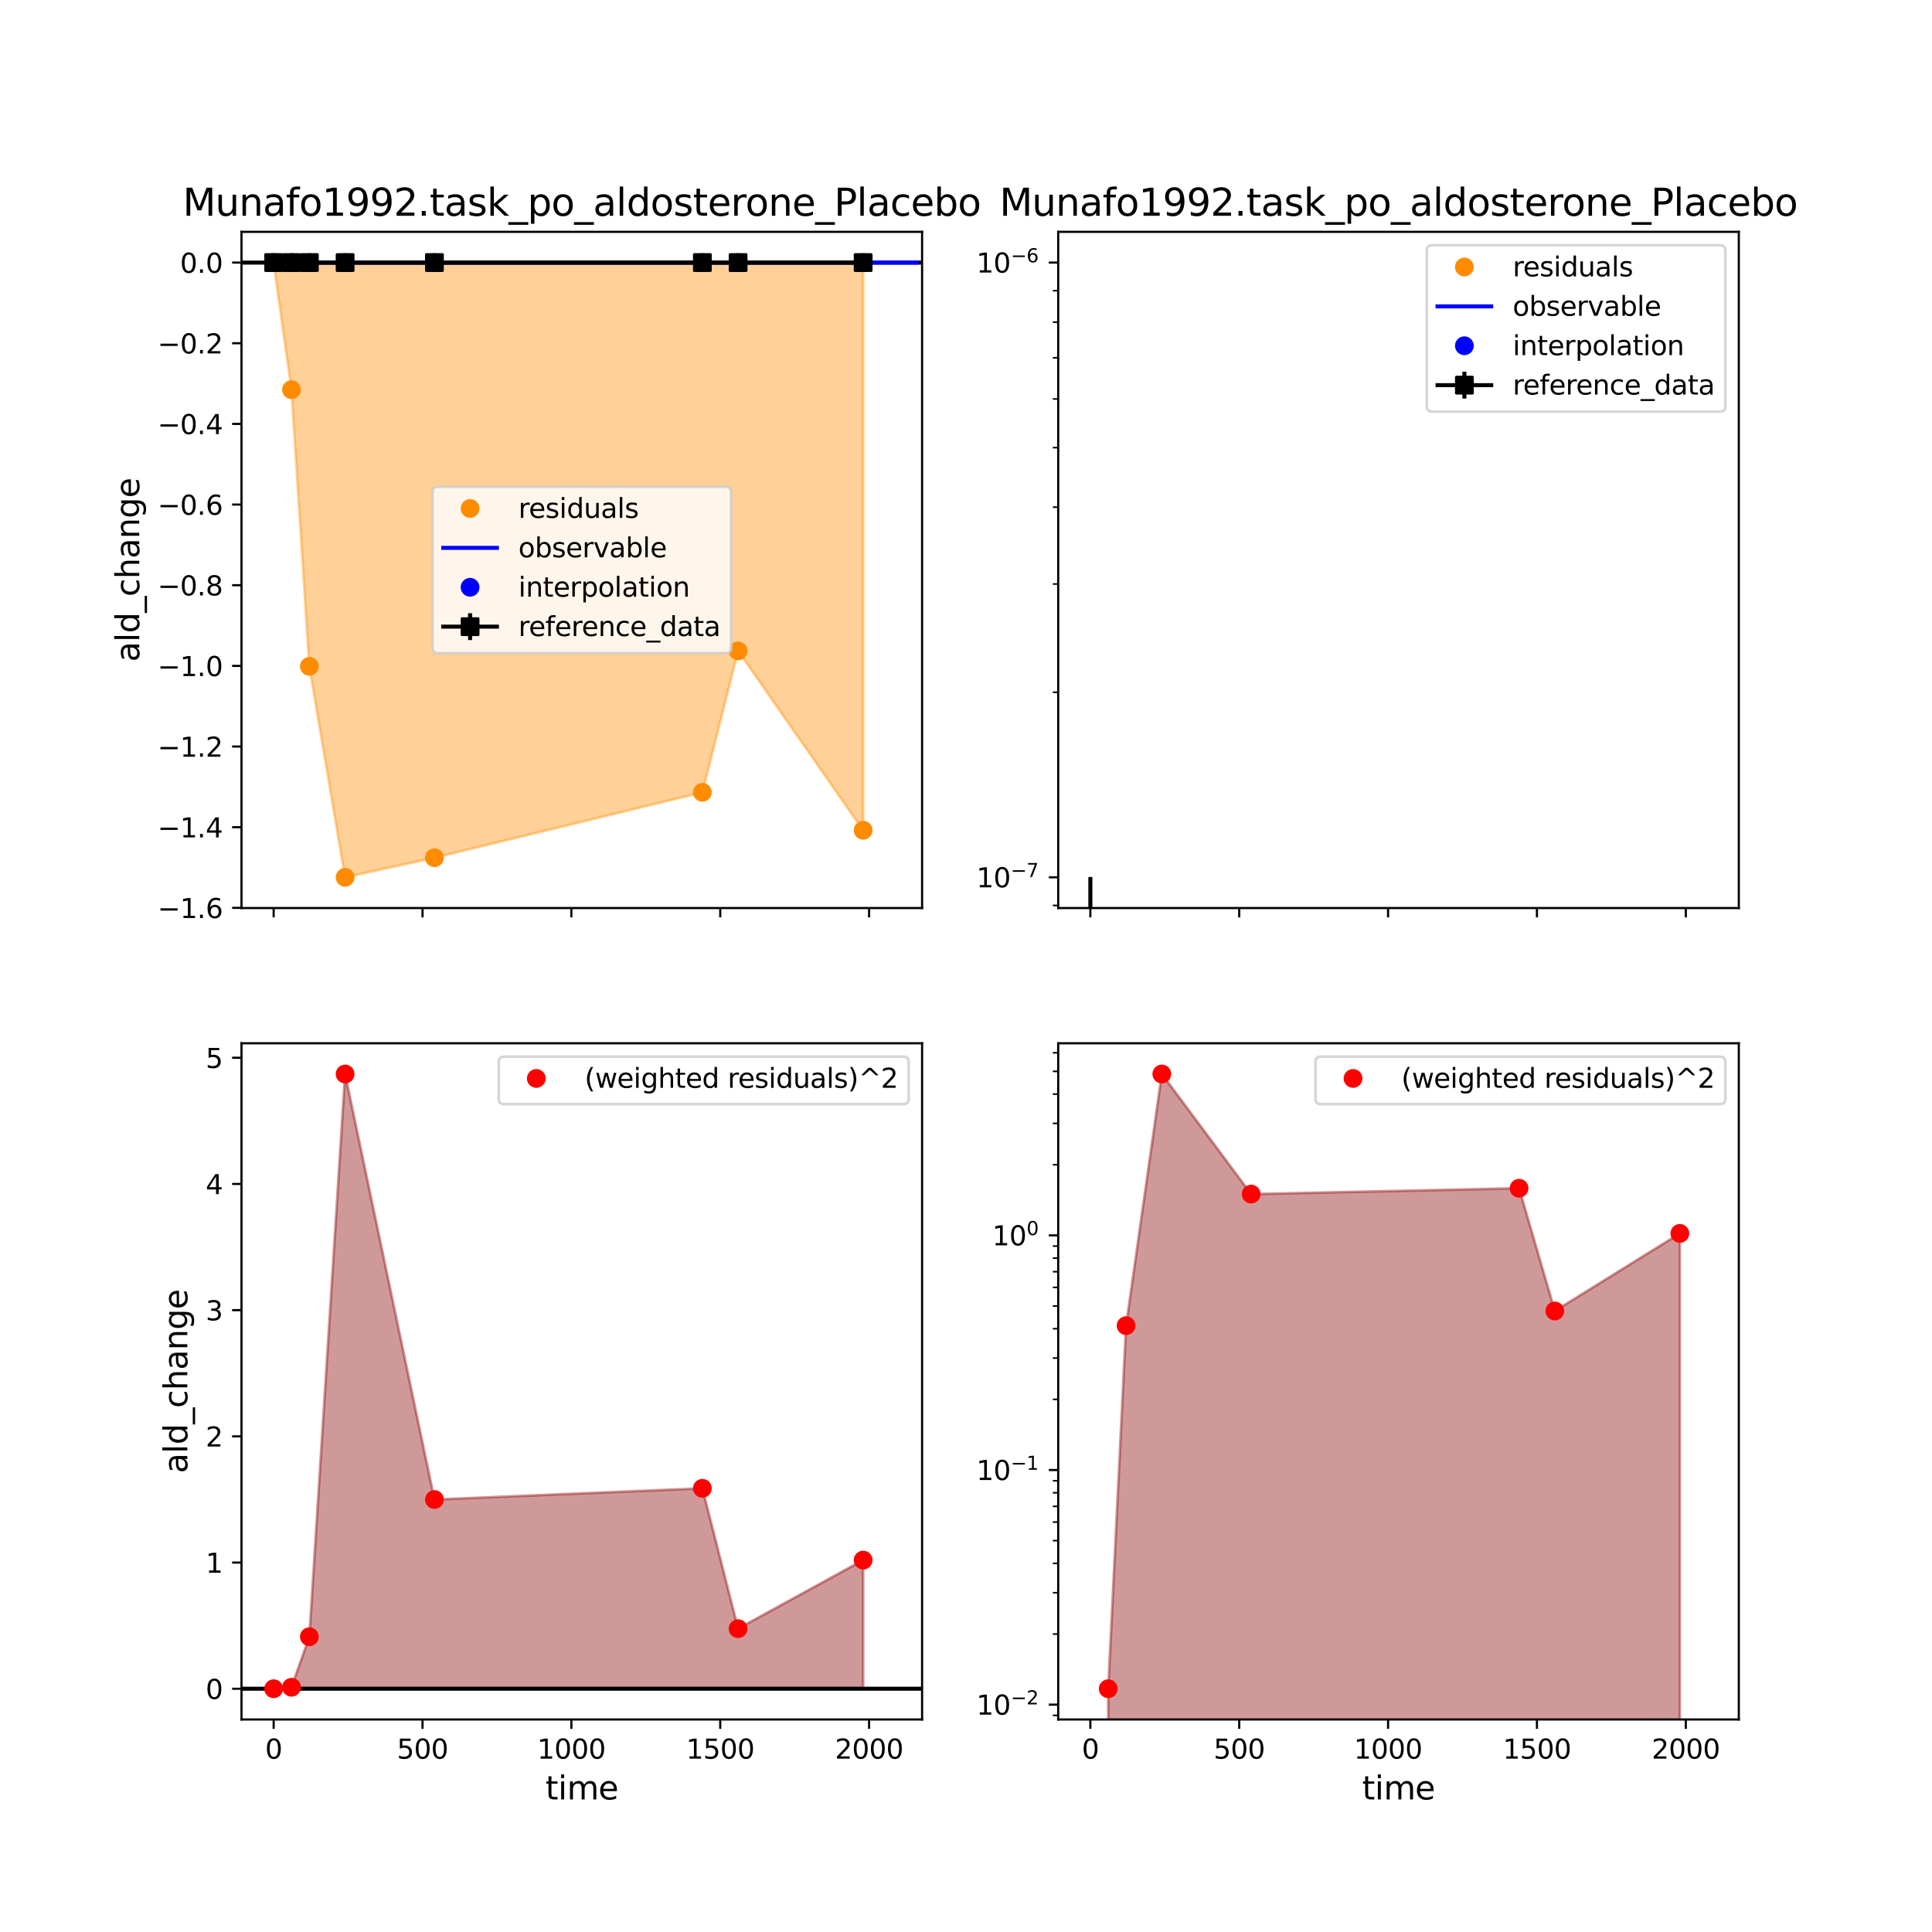 <?xml version="1.0" encoding="utf-8" standalone="no"?>
<!DOCTYPE svg PUBLIC "-//W3C//DTD SVG 1.1//EN"
  "http://www.w3.org/Graphics/SVG/1.1/DTD/svg11.dtd">
<svg xmlns:xlink="http://www.w3.org/1999/xlink" width="720pt" height="720pt" viewBox="0 0 720 720" xmlns="http://www.w3.org/2000/svg" version="1.1">
 <defs>
  <style type="text/css">*{stroke-linejoin: round; stroke-linecap: butt}</style>
 </defs>
 <g id="figure_1">
  <g id="patch_1">
   <path d="M 0 720 
L 720 720 
L 720 0 
L 0 0 
z
" style="fill: #ffffff"/>
  </g>
  <g id="axes_1">
   <g id="patch_2">
    <path d="M 90 338.4 
L 343.636 338.4 
L 343.636 86.4 
L 90 86.4 
z
" style="fill: #ffffff"/>
   </g>
   <g id="FillBetweenPolyCollection_1">
    <defs>
     <path id="mdf260d280f" d="M 101.983 -622.145 
L 101.983 -622.145 
L 108.64 -574.785 
L 115.297 -471.667 
L 128.611 -393.055 
L 161.897 -400.351 
L 261.754 -424.72 
L 275.068 -477.45 
L 321.668 -410.594 
L 321.668 -622.145 
L 321.668 -622.145 
L 275.068 -622.145 
L 261.754 -622.145 
L 161.897 -622.145 
L 128.611 -622.145 
L 115.297 -622.145 
L 108.64 -622.145 
L 101.983 -622.145 
z
" style="stroke: #ff8c00; stroke-opacity: 0.4"/>
    </defs>
    <g clip-path="url(#pca4549bfa4)">
     <use xlink:href="#mdf260d280f" x="0" y="720" style="fill: #ff8c00; fill-opacity: 0.4; stroke: #ff8c00; stroke-opacity: 0.4"/>
    </g>
   </g>
   <g id="matplotlib.axis_1">
    <g id="xtick_1">
     <g id="line2d_1">
      <defs>
       <path id="m4e9b2ef3d5" d="M 0 0 
L 0 3.5 
" style="stroke: #000000; stroke-width: 0.8"/>
      </defs>
      <g>
       <use xlink:href="#m4e9b2ef3d5" x="101.983" y="338.4" style="stroke: #000000; stroke-width: 0.8"/>
      </g>
     </g>
    </g>
    <g id="xtick_2">
     <g id="line2d_2">
      <g>
       <use xlink:href="#m4e9b2ef3d5" x="157.459" y="338.4" style="stroke: #000000; stroke-width: 0.8"/>
      </g>
     </g>
    </g>
    <g id="xtick_3">
     <g id="line2d_3">
      <g>
       <use xlink:href="#m4e9b2ef3d5" x="212.935" y="338.4" style="stroke: #000000; stroke-width: 0.8"/>
      </g>
     </g>
    </g>
    <g id="xtick_4">
     <g id="line2d_4">
      <g>
       <use xlink:href="#m4e9b2ef3d5" x="268.411" y="338.4" style="stroke: #000000; stroke-width: 0.8"/>
      </g>
     </g>
    </g>
    <g id="xtick_5">
     <g id="line2d_5">
      <g>
       <use xlink:href="#m4e9b2ef3d5" x="323.887" y="338.4" style="stroke: #000000; stroke-width: 0.8"/>
      </g>
     </g>
    </g>
   </g>
   <g id="matplotlib.axis_2">
    <g id="ytick_1">
     <g id="line2d_6">
      <defs>
       <path id="mc169a50456" d="M 0 0 
L -3.5 0 
" style="stroke: #000000; stroke-width: 0.8"/>
      </defs>
      <g>
       <use xlink:href="#mc169a50456" x="90" y="338.334" style="stroke: #000000; stroke-width: 0.8"/>
      </g>
     </g>
     <g id="text_1">
      <!-- −1.6 -->
      <g transform="translate(58.717 342.133) scale(0.1 -0.1)">
       <defs>
        <path id="DejaVuSans-2212" d="M 678 2272 
L 4684 2272 
L 4684 1741 
L 678 1741 
L 678 2272 
z
" transform="scale(0.016)"/>
        <path id="DejaVuSans-31" d="M 794 531 
L 1825 531 
L 1825 4091 
L 703 3866 
L 703 4441 
L 1819 4666 
L 2450 4666 
L 2450 531 
L 3481 531 
L 3481 0 
L 794 0 
L 794 531 
z
" transform="scale(0.016)"/>
        <path id="DejaVuSans-2e" d="M 684 794 
L 1344 794 
L 1344 0 
L 684 0 
L 684 794 
z
" transform="scale(0.016)"/>
        <path id="DejaVuSans-36" d="M 2113 2584 
Q 1688 2584 1439 2293 
Q 1191 2003 1191 1497 
Q 1191 994 1439 701 
Q 1688 409 2113 409 
Q 2538 409 2786 701 
Q 3034 994 3034 1497 
Q 3034 2003 2786 2293 
Q 2538 2584 2113 2584 
z
M 3366 4563 
L 3366 3988 
Q 3128 4100 2886 4159 
Q 2644 4219 2406 4219 
Q 1781 4219 1451 3797 
Q 1122 3375 1075 2522 
Q 1259 2794 1537 2939 
Q 1816 3084 2150 3084 
Q 2853 3084 3261 2657 
Q 3669 2231 3669 1497 
Q 3669 778 3244 343 
Q 2819 -91 2113 -91 
Q 1303 -91 875 529 
Q 447 1150 447 2328 
Q 447 3434 972 4092 
Q 1497 4750 2381 4750 
Q 2619 4750 2861 4703 
Q 3103 4656 3366 4563 
z
" transform="scale(0.016)"/>
       </defs>
       <use xlink:href="#DejaVuSans-2212"/>
       <use xlink:href="#DejaVuSans-31" transform="translate(83.789 0)"/>
       <use xlink:href="#DejaVuSans-2e" transform="translate(147.412 0)"/>
       <use xlink:href="#DejaVuSans-36" transform="translate(179.199 0)"/>
      </g>
     </g>
    </g>
    <g id="ytick_2">
     <g id="line2d_7">
      <g>
       <use xlink:href="#mc169a50456" x="90" y="308.274" style="stroke: #000000; stroke-width: 0.8"/>
      </g>
     </g>
     <g id="text_2">
      <!-- −1.4 -->
      <g transform="translate(58.717 312.073) scale(0.1 -0.1)">
       <defs>
        <path id="DejaVuSans-34" d="M 2419 4116 
L 825 1625 
L 2419 1625 
L 2419 4116 
z
M 2253 4666 
L 3047 4666 
L 3047 1625 
L 3713 1625 
L 3713 1100 
L 3047 1100 
L 3047 0 
L 2419 0 
L 2419 1100 
L 313 1100 
L 313 1709 
L 2253 4666 
z
" transform="scale(0.016)"/>
       </defs>
       <use xlink:href="#DejaVuSans-2212"/>
       <use xlink:href="#DejaVuSans-31" transform="translate(83.789 0)"/>
       <use xlink:href="#DejaVuSans-2e" transform="translate(147.412 0)"/>
       <use xlink:href="#DejaVuSans-34" transform="translate(179.199 0)"/>
      </g>
     </g>
    </g>
    <g id="ytick_3">
     <g id="line2d_8">
      <g>
       <use xlink:href="#mc169a50456" x="90" y="278.214" style="stroke: #000000; stroke-width: 0.8"/>
      </g>
     </g>
     <g id="text_3">
      <!-- −1.2 -->
      <g transform="translate(58.717 282.013) scale(0.1 -0.1)">
       <defs>
        <path id="DejaVuSans-32" d="M 1228 531 
L 3431 531 
L 3431 0 
L 469 0 
L 469 531 
Q 828 903 1448 1529 
Q 2069 2156 2228 2338 
Q 2531 2678 2651 2914 
Q 2772 3150 2772 3378 
Q 2772 3750 2511 3984 
Q 2250 4219 1831 4219 
Q 1534 4219 1204 4116 
Q 875 4013 500 3803 
L 500 4441 
Q 881 4594 1212 4672 
Q 1544 4750 1819 4750 
Q 2544 4750 2975 4387 
Q 3406 4025 3406 3419 
Q 3406 3131 3298 2873 
Q 3191 2616 2906 2266 
Q 2828 2175 2409 1742 
Q 1991 1309 1228 531 
z
" transform="scale(0.016)"/>
       </defs>
       <use xlink:href="#DejaVuSans-2212"/>
       <use xlink:href="#DejaVuSans-31" transform="translate(83.789 0)"/>
       <use xlink:href="#DejaVuSans-2e" transform="translate(147.412 0)"/>
       <use xlink:href="#DejaVuSans-32" transform="translate(179.199 0)"/>
      </g>
     </g>
    </g>
    <g id="ytick_4">
     <g id="line2d_9">
      <g>
       <use xlink:href="#mc169a50456" x="90" y="248.154" style="stroke: #000000; stroke-width: 0.8"/>
      </g>
     </g>
     <g id="text_4">
      <!-- −1.0 -->
      <g transform="translate(58.717 251.953) scale(0.1 -0.1)">
       <defs>
        <path id="DejaVuSans-30" d="M 2034 4250 
Q 1547 4250 1301 3770 
Q 1056 3291 1056 2328 
Q 1056 1369 1301 889 
Q 1547 409 2034 409 
Q 2525 409 2770 889 
Q 3016 1369 3016 2328 
Q 3016 3291 2770 3770 
Q 2525 4250 2034 4250 
z
M 2034 4750 
Q 2819 4750 3233 4129 
Q 3647 3509 3647 2328 
Q 3647 1150 3233 529 
Q 2819 -91 2034 -91 
Q 1250 -91 836 529 
Q 422 1150 422 2328 
Q 422 3509 836 4129 
Q 1250 4750 2034 4750 
z
" transform="scale(0.016)"/>
       </defs>
       <use xlink:href="#DejaVuSans-2212"/>
       <use xlink:href="#DejaVuSans-31" transform="translate(83.789 0)"/>
       <use xlink:href="#DejaVuSans-2e" transform="translate(147.412 0)"/>
       <use xlink:href="#DejaVuSans-30" transform="translate(179.199 0)"/>
      </g>
     </g>
    </g>
    <g id="ytick_5">
     <g id="line2d_10">
      <g>
       <use xlink:href="#mc169a50456" x="90" y="218.094" style="stroke: #000000; stroke-width: 0.8"/>
      </g>
     </g>
     <g id="text_5">
      <!-- −0.8 -->
      <g transform="translate(58.717 221.893) scale(0.1 -0.1)">
       <defs>
        <path id="DejaVuSans-38" d="M 2034 2216 
Q 1584 2216 1326 1975 
Q 1069 1734 1069 1313 
Q 1069 891 1326 650 
Q 1584 409 2034 409 
Q 2484 409 2743 651 
Q 3003 894 3003 1313 
Q 3003 1734 2745 1975 
Q 2488 2216 2034 2216 
z
M 1403 2484 
Q 997 2584 770 2862 
Q 544 3141 544 3541 
Q 544 4100 942 4425 
Q 1341 4750 2034 4750 
Q 2731 4750 3128 4425 
Q 3525 4100 3525 3541 
Q 3525 3141 3298 2862 
Q 3072 2584 2669 2484 
Q 3125 2378 3379 2068 
Q 3634 1759 3634 1313 
Q 3634 634 3220 271 
Q 2806 -91 2034 -91 
Q 1263 -91 848 271 
Q 434 634 434 1313 
Q 434 1759 690 2068 
Q 947 2378 1403 2484 
z
M 1172 3481 
Q 1172 3119 1398 2916 
Q 1625 2713 2034 2713 
Q 2441 2713 2670 2916 
Q 2900 3119 2900 3481 
Q 2900 3844 2670 4047 
Q 2441 4250 2034 4250 
Q 1625 4250 1398 4047 
Q 1172 3844 1172 3481 
z
" transform="scale(0.016)"/>
       </defs>
       <use xlink:href="#DejaVuSans-2212"/>
       <use xlink:href="#DejaVuSans-30" transform="translate(83.789 0)"/>
       <use xlink:href="#DejaVuSans-2e" transform="translate(147.412 0)"/>
       <use xlink:href="#DejaVuSans-38" transform="translate(179.199 0)"/>
      </g>
     </g>
    </g>
    <g id="ytick_6">
     <g id="line2d_11">
      <g>
       <use xlink:href="#mc169a50456" x="90" y="188.034" style="stroke: #000000; stroke-width: 0.8"/>
      </g>
     </g>
     <g id="text_6">
      <!-- −0.6 -->
      <g transform="translate(58.717 191.834) scale(0.1 -0.1)">
       <use xlink:href="#DejaVuSans-2212"/>
       <use xlink:href="#DejaVuSans-30" transform="translate(83.789 0)"/>
       <use xlink:href="#DejaVuSans-2e" transform="translate(147.412 0)"/>
       <use xlink:href="#DejaVuSans-36" transform="translate(179.199 0)"/>
      </g>
     </g>
    </g>
    <g id="ytick_7">
     <g id="line2d_12">
      <g>
       <use xlink:href="#mc169a50456" x="90" y="157.974" style="stroke: #000000; stroke-width: 0.8"/>
      </g>
     </g>
     <g id="text_7">
      <!-- −0.4 -->
      <g transform="translate(58.717 161.774) scale(0.1 -0.1)">
       <use xlink:href="#DejaVuSans-2212"/>
       <use xlink:href="#DejaVuSans-30" transform="translate(83.789 0)"/>
       <use xlink:href="#DejaVuSans-2e" transform="translate(147.412 0)"/>
       <use xlink:href="#DejaVuSans-34" transform="translate(179.199 0)"/>
      </g>
     </g>
    </g>
    <g id="ytick_8">
     <g id="line2d_13">
      <g>
       <use xlink:href="#mc169a50456" x="90" y="127.914" style="stroke: #000000; stroke-width: 0.8"/>
      </g>
     </g>
     <g id="text_8">
      <!-- −0.2 -->
      <g transform="translate(58.717 131.714) scale(0.1 -0.1)">
       <use xlink:href="#DejaVuSans-2212"/>
       <use xlink:href="#DejaVuSans-30" transform="translate(83.789 0)"/>
       <use xlink:href="#DejaVuSans-2e" transform="translate(147.412 0)"/>
       <use xlink:href="#DejaVuSans-32" transform="translate(179.199 0)"/>
      </g>
     </g>
    </g>
    <g id="ytick_9">
     <g id="line2d_14">
      <g>
       <use xlink:href="#mc169a50456" x="90" y="97.855" style="stroke: #000000; stroke-width: 0.8"/>
      </g>
     </g>
     <g id="text_9">
      <!-- 0.0 -->
      <g transform="translate(67.097 101.654) scale(0.1 -0.1)">
       <use xlink:href="#DejaVuSans-30"/>
       <use xlink:href="#DejaVuSans-2e" transform="translate(63.623 0)"/>
       <use xlink:href="#DejaVuSans-30" transform="translate(95.41 0)"/>
      </g>
     </g>
    </g>
    <g id="text_10">
     <!-- ald_change -->
     <g transform="translate(51.888 246.635) rotate(-90) scale(0.12 -0.12)">
      <defs>
       <path id="DejaVuSans-61" d="M 2194 1759 
Q 1497 1759 1228 1600 
Q 959 1441 959 1056 
Q 959 750 1161 570 
Q 1363 391 1709 391 
Q 2188 391 2477 730 
Q 2766 1069 2766 1631 
L 2766 1759 
L 2194 1759 
z
M 3341 1997 
L 3341 0 
L 2766 0 
L 2766 531 
Q 2569 213 2275 61 
Q 1981 -91 1556 -91 
Q 1019 -91 701 211 
Q 384 513 384 1019 
Q 384 1609 779 1909 
Q 1175 2209 1959 2209 
L 2766 2209 
L 2766 2266 
Q 2766 2663 2505 2880 
Q 2244 3097 1772 3097 
Q 1472 3097 1187 3025 
Q 903 2953 641 2809 
L 641 3341 
Q 956 3463 1253 3523 
Q 1550 3584 1831 3584 
Q 2591 3584 2966 3190 
Q 3341 2797 3341 1997 
z
" transform="scale(0.016)"/>
       <path id="DejaVuSans-6c" d="M 603 4863 
L 1178 4863 
L 1178 0 
L 603 0 
L 603 4863 
z
" transform="scale(0.016)"/>
       <path id="DejaVuSans-64" d="M 2906 2969 
L 2906 4863 
L 3481 4863 
L 3481 0 
L 2906 0 
L 2906 525 
Q 2725 213 2448 61 
Q 2172 -91 1784 -91 
Q 1150 -91 751 415 
Q 353 922 353 1747 
Q 353 2572 751 3078 
Q 1150 3584 1784 3584 
Q 2172 3584 2448 3432 
Q 2725 3281 2906 2969 
z
M 947 1747 
Q 947 1113 1208 752 
Q 1469 391 1925 391 
Q 2381 391 2643 752 
Q 2906 1113 2906 1747 
Q 2906 2381 2643 2742 
Q 2381 3103 1925 3103 
Q 1469 3103 1208 2742 
Q 947 2381 947 1747 
z
" transform="scale(0.016)"/>
       <path id="DejaVuSans-5f" d="M 3263 -1063 
L 3263 -1509 
L -63 -1509 
L -63 -1063 
L 3263 -1063 
z
" transform="scale(0.016)"/>
       <path id="DejaVuSans-63" d="M 3122 3366 
L 3122 2828 
Q 2878 2963 2633 3030 
Q 2388 3097 2138 3097 
Q 1578 3097 1268 2742 
Q 959 2388 959 1747 
Q 959 1106 1268 751 
Q 1578 397 2138 397 
Q 2388 397 2633 464 
Q 2878 531 3122 666 
L 3122 134 
Q 2881 22 2623 -34 
Q 2366 -91 2075 -91 
Q 1284 -91 818 406 
Q 353 903 353 1747 
Q 353 2603 823 3093 
Q 1294 3584 2113 3584 
Q 2378 3584 2631 3529 
Q 2884 3475 3122 3366 
z
" transform="scale(0.016)"/>
       <path id="DejaVuSans-68" d="M 3513 2113 
L 3513 0 
L 2938 0 
L 2938 2094 
Q 2938 2591 2744 2837 
Q 2550 3084 2163 3084 
Q 1697 3084 1428 2787 
Q 1159 2491 1159 1978 
L 1159 0 
L 581 0 
L 581 4863 
L 1159 4863 
L 1159 2956 
Q 1366 3272 1645 3428 
Q 1925 3584 2291 3584 
Q 2894 3584 3203 3211 
Q 3513 2838 3513 2113 
z
" transform="scale(0.016)"/>
       <path id="DejaVuSans-6e" d="M 3513 2113 
L 3513 0 
L 2938 0 
L 2938 2094 
Q 2938 2591 2744 2837 
Q 2550 3084 2163 3084 
Q 1697 3084 1428 2787 
Q 1159 2491 1159 1978 
L 1159 0 
L 581 0 
L 581 3500 
L 1159 3500 
L 1159 2956 
Q 1366 3272 1645 3428 
Q 1925 3584 2291 3584 
Q 2894 3584 3203 3211 
Q 3513 2838 3513 2113 
z
" transform="scale(0.016)"/>
       <path id="DejaVuSans-67" d="M 2906 1791 
Q 2906 2416 2648 2759 
Q 2391 3103 1925 3103 
Q 1463 3103 1205 2759 
Q 947 2416 947 1791 
Q 947 1169 1205 825 
Q 1463 481 1925 481 
Q 2391 481 2648 825 
Q 2906 1169 2906 1791 
z
M 3481 434 
Q 3481 -459 3084 -895 
Q 2688 -1331 1869 -1331 
Q 1566 -1331 1297 -1286 
Q 1028 -1241 775 -1147 
L 775 -588 
Q 1028 -725 1275 -790 
Q 1522 -856 1778 -856 
Q 2344 -856 2625 -561 
Q 2906 -266 2906 331 
L 2906 616 
Q 2728 306 2450 153 
Q 2172 0 1784 0 
Q 1141 0 747 490 
Q 353 981 353 1791 
Q 353 2603 747 3093 
Q 1141 3584 1784 3584 
Q 2172 3584 2450 3431 
Q 2728 3278 2906 2969 
L 2906 3500 
L 3481 3500 
L 3481 434 
z
" transform="scale(0.016)"/>
       <path id="DejaVuSans-65" d="M 3597 1894 
L 3597 1613 
L 953 1613 
Q 991 1019 1311 708 
Q 1631 397 2203 397 
Q 2534 397 2845 478 
Q 3156 559 3463 722 
L 3463 178 
Q 3153 47 2828 -22 
Q 2503 -91 2169 -91 
Q 1331 -91 842 396 
Q 353 884 353 1716 
Q 353 2575 817 3079 
Q 1281 3584 2069 3584 
Q 2775 3584 3186 3129 
Q 3597 2675 3597 1894 
z
M 3022 2063 
Q 3016 2534 2758 2815 
Q 2500 3097 2075 3097 
Q 1594 3097 1305 2825 
Q 1016 2553 972 2059 
L 3022 2063 
z
" transform="scale(0.016)"/>
      </defs>
      <use xlink:href="#DejaVuSans-61"/>
      <use xlink:href="#DejaVuSans-6c" transform="translate(61.279 0)"/>
      <use xlink:href="#DejaVuSans-64" transform="translate(89.062 0)"/>
      <use xlink:href="#DejaVuSans-5f" transform="translate(152.539 0)"/>
      <use xlink:href="#DejaVuSans-63" transform="translate(202.539 0)"/>
      <use xlink:href="#DejaVuSans-68" transform="translate(257.52 0)"/>
      <use xlink:href="#DejaVuSans-61" transform="translate(320.898 0)"/>
      <use xlink:href="#DejaVuSans-6e" transform="translate(382.178 0)"/>
      <use xlink:href="#DejaVuSans-67" transform="translate(445.557 0)"/>
      <use xlink:href="#DejaVuSans-65" transform="translate(509.033 0)"/>
     </g>
    </g>
   </g>
   <g id="line2d_15">
    <path d="M 90 97.855 
L 343.636 97.855 
" clip-path="url(#pca4549bfa4)" style="fill: none; stroke: #000000; stroke-width: 1.5; stroke-linecap: square"/>
   </g>
   <g id="line2d_16">
    <defs>
     <path id="m05fd7b64c7" d="M 0 3 
C 0.796 3 1.559 2.684 2.121 2.121 
C 2.684 1.559 3 0.796 3 0 
C 3 -0.796 2.684 -1.559 2.121 -2.121 
C 1.559 -2.684 0.796 -3 0 -3 
C -0.796 -3 -1.559 -2.684 -2.121 -2.121 
C -2.684 -1.559 -3 -0.796 -3 0 
C -3 0.796 -2.684 1.559 -2.121 2.121 
C -1.559 2.684 -0.796 3 0 3 
z
" style="stroke: #ff8c00"/>
    </defs>
    <g clip-path="url(#pca4549bfa4)">
     <use xlink:href="#m05fd7b64c7" x="101.983" y="97.855" style="fill: #ff8c00; stroke: #ff8c00"/>
     <use xlink:href="#m05fd7b64c7" x="108.64" y="145.215" style="fill: #ff8c00; stroke: #ff8c00"/>
     <use xlink:href="#m05fd7b64c7" x="115.297" y="248.333" style="fill: #ff8c00; stroke: #ff8c00"/>
     <use xlink:href="#m05fd7b64c7" x="128.611" y="326.945" style="fill: #ff8c00; stroke: #ff8c00"/>
     <use xlink:href="#m05fd7b64c7" x="161.897" y="319.649" style="fill: #ff8c00; stroke: #ff8c00"/>
     <use xlink:href="#m05fd7b64c7" x="261.754" y="295.28" style="fill: #ff8c00; stroke: #ff8c00"/>
     <use xlink:href="#m05fd7b64c7" x="275.068" y="242.55" style="fill: #ff8c00; stroke: #ff8c00"/>
     <use xlink:href="#m05fd7b64c7" x="321.668" y="309.406" style="fill: #ff8c00; stroke: #ff8c00"/>
    </g>
   </g>
   <g id="line2d_17">
    <path d="M 101.983 97.855 
L 101.991 97.855 
L 184.247 97.855 
L 341.639 97.855 
" clip-path="url(#pca4549bfa4)" style="fill: none; stroke: #0000ff; stroke-width: 1.5; stroke-linecap: square"/>
   </g>
   <g id="line2d_18">
    <defs>
     <path id="mdbf2ccdbe3" d="M 0 3 
C 0.796 3 1.559 2.684 2.121 2.121 
C 2.684 1.559 3 0.796 3 0 
C 3 -0.796 2.684 -1.559 2.121 -2.121 
C 1.559 -2.684 0.796 -3 0 -3 
C -0.796 -3 -1.559 -2.684 -2.121 -2.121 
C -2.684 -1.559 -3 -0.796 -3 0 
C -3 0.796 -2.684 1.559 -2.121 2.121 
C -1.559 2.684 -0.796 3 0 3 
z
" style="stroke: #0000ff"/>
    </defs>
    <g clip-path="url(#pca4549bfa4)">
     <use xlink:href="#mdbf2ccdbe3" x="101.983" y="97.855" style="fill: #0000ff; stroke: #0000ff"/>
     <use xlink:href="#mdbf2ccdbe3" x="108.64" y="97.855" style="fill: #0000ff; stroke: #0000ff"/>
     <use xlink:href="#mdbf2ccdbe3" x="115.297" y="97.855" style="fill: #0000ff; stroke: #0000ff"/>
     <use xlink:href="#mdbf2ccdbe3" x="128.611" y="97.855" style="fill: #0000ff; stroke: #0000ff"/>
     <use xlink:href="#mdbf2ccdbe3" x="161.897" y="97.855" style="fill: #0000ff; stroke: #0000ff"/>
     <use xlink:href="#mdbf2ccdbe3" x="261.754" y="97.855" style="fill: #0000ff; stroke: #0000ff"/>
     <use xlink:href="#mdbf2ccdbe3" x="275.068" y="97.855" style="fill: #0000ff; stroke: #0000ff"/>
     <use xlink:href="#mdbf2ccdbe3" x="321.668" y="97.855" style="fill: #0000ff; stroke: #0000ff"/>
    </g>
   </g>
   <g id="LineCollection_1">
    <path d="M 101.983 97.855 
L 101.983 97.855 
" clip-path="url(#pca4549bfa4)" style="fill: none; stroke: #000000; stroke-width: 1.5"/>
    <path d="M 108.64 97.855 
L 108.64 97.855 
" clip-path="url(#pca4549bfa4)" style="fill: none; stroke: #000000; stroke-width: 1.5"/>
    <path d="M 115.297 97.855 
L 115.297 97.855 
" clip-path="url(#pca4549bfa4)" style="fill: none; stroke: #000000; stroke-width: 1.5"/>
    <path d="M 128.611 97.855 
L 128.611 97.855 
" clip-path="url(#pca4549bfa4)" style="fill: none; stroke: #000000; stroke-width: 1.5"/>
    <path d="M 161.897 97.855 
L 161.897 97.855 
" clip-path="url(#pca4549bfa4)" style="fill: none; stroke: #000000; stroke-width: 1.5"/>
    <path d="M 261.754 97.855 
L 261.754 97.855 
" clip-path="url(#pca4549bfa4)" style="fill: none; stroke: #000000; stroke-width: 1.5"/>
    <path d="M 275.068 97.855 
L 275.068 97.855 
" clip-path="url(#pca4549bfa4)" style="fill: none; stroke: #000000; stroke-width: 1.5"/>
    <path d="M 321.668 97.855 
L 321.668 97.855 
" clip-path="url(#pca4549bfa4)" style="fill: none; stroke: #000000; stroke-width: 1.5"/>
   </g>
   <g id="line2d_19">
    <path d="M 101.983 97.855 
L 108.64 97.855 
L 115.297 97.855 
L 128.611 97.855 
L 161.897 97.855 
L 261.754 97.855 
L 275.068 97.855 
L 321.668 97.855 
" clip-path="url(#pca4549bfa4)" style="fill: none; stroke: #000000; stroke-width: 1.5; stroke-linecap: square"/>
    <defs>
     <path id="m12e4122135" d="M -3 3 
L 3 3 
L 3 -3 
L -3 -3 
z
" style="stroke: #000000; stroke-linejoin: miter"/>
    </defs>
    <g clip-path="url(#pca4549bfa4)">
     <use xlink:href="#m12e4122135" x="101.983" y="97.855" style="stroke: #000000; stroke-linejoin: miter"/>
     <use xlink:href="#m12e4122135" x="108.64" y="97.855" style="stroke: #000000; stroke-linejoin: miter"/>
     <use xlink:href="#m12e4122135" x="115.297" y="97.855" style="stroke: #000000; stroke-linejoin: miter"/>
     <use xlink:href="#m12e4122135" x="128.611" y="97.855" style="stroke: #000000; stroke-linejoin: miter"/>
     <use xlink:href="#m12e4122135" x="161.897" y="97.855" style="stroke: #000000; stroke-linejoin: miter"/>
     <use xlink:href="#m12e4122135" x="261.754" y="97.855" style="stroke: #000000; stroke-linejoin: miter"/>
     <use xlink:href="#m12e4122135" x="275.068" y="97.855" style="stroke: #000000; stroke-linejoin: miter"/>
     <use xlink:href="#m12e4122135" x="321.668" y="97.855" style="stroke: #000000; stroke-linejoin: miter"/>
    </g>
   </g>
   <g id="patch_3">
    <path d="M 90 338.4 
L 90 86.4 
" style="fill: none; stroke: #000000; stroke-width: 0.8; stroke-linejoin: miter; stroke-linecap: square"/>
   </g>
   <g id="patch_4">
    <path d="M 343.636 338.4 
L 343.636 86.4 
" style="fill: none; stroke: #000000; stroke-width: 0.8; stroke-linejoin: miter; stroke-linecap: square"/>
   </g>
   <g id="patch_5">
    <path d="M 90 338.4 
L 343.636 338.4 
" style="fill: none; stroke: #000000; stroke-width: 0.8; stroke-linejoin: miter; stroke-linecap: square"/>
   </g>
   <g id="patch_6">
    <path d="M 90 86.4 
L 343.636 86.4 
" style="fill: none; stroke: #000000; stroke-width: 0.8; stroke-linejoin: miter; stroke-linecap: square"/>
   </g>
   <g id="text_11">
    <!-- Munafo1992.task_po_aldosterone_Placebo -->
    <g transform="translate(68.124 80.4) scale(0.14 -0.14)">
     <defs>
      <path id="DejaVuSans-4d" d="M 628 4666 
L 1569 4666 
L 2759 1491 
L 3956 4666 
L 4897 4666 
L 4897 0 
L 4281 0 
L 4281 4097 
L 3078 897 
L 2444 897 
L 1241 4097 
L 1241 0 
L 628 0 
L 628 4666 
z
" transform="scale(0.016)"/>
      <path id="DejaVuSans-75" d="M 544 1381 
L 544 3500 
L 1119 3500 
L 1119 1403 
Q 1119 906 1312 657 
Q 1506 409 1894 409 
Q 2359 409 2629 706 
Q 2900 1003 2900 1516 
L 2900 3500 
L 3475 3500 
L 3475 0 
L 2900 0 
L 2900 538 
Q 2691 219 2414 64 
Q 2138 -91 1772 -91 
Q 1169 -91 856 284 
Q 544 659 544 1381 
z
M 1991 3584 
L 1991 3584 
z
" transform="scale(0.016)"/>
      <path id="DejaVuSans-66" d="M 2375 4863 
L 2375 4384 
L 1825 4384 
Q 1516 4384 1395 4259 
Q 1275 4134 1275 3809 
L 1275 3500 
L 2222 3500 
L 2222 3053 
L 1275 3053 
L 1275 0 
L 697 0 
L 697 3053 
L 147 3053 
L 147 3500 
L 697 3500 
L 697 3744 
Q 697 4328 969 4595 
Q 1241 4863 1831 4863 
L 2375 4863 
z
" transform="scale(0.016)"/>
      <path id="DejaVuSans-6f" d="M 1959 3097 
Q 1497 3097 1228 2736 
Q 959 2375 959 1747 
Q 959 1119 1226 758 
Q 1494 397 1959 397 
Q 2419 397 2687 759 
Q 2956 1122 2956 1747 
Q 2956 2369 2687 2733 
Q 2419 3097 1959 3097 
z
M 1959 3584 
Q 2709 3584 3137 3096 
Q 3566 2609 3566 1747 
Q 3566 888 3137 398 
Q 2709 -91 1959 -91 
Q 1206 -91 779 398 
Q 353 888 353 1747 
Q 353 2609 779 3096 
Q 1206 3584 1959 3584 
z
" transform="scale(0.016)"/>
      <path id="DejaVuSans-39" d="M 703 97 
L 703 672 
Q 941 559 1184 500 
Q 1428 441 1663 441 
Q 2288 441 2617 861 
Q 2947 1281 2994 2138 
Q 2813 1869 2534 1725 
Q 2256 1581 1919 1581 
Q 1219 1581 811 2004 
Q 403 2428 403 3163 
Q 403 3881 828 4315 
Q 1253 4750 1959 4750 
Q 2769 4750 3195 4129 
Q 3622 3509 3622 2328 
Q 3622 1225 3098 567 
Q 2575 -91 1691 -91 
Q 1453 -91 1209 -44 
Q 966 3 703 97 
z
M 1959 2075 
Q 2384 2075 2632 2365 
Q 2881 2656 2881 3163 
Q 2881 3666 2632 3958 
Q 2384 4250 1959 4250 
Q 1534 4250 1286 3958 
Q 1038 3666 1038 3163 
Q 1038 2656 1286 2365 
Q 1534 2075 1959 2075 
z
" transform="scale(0.016)"/>
      <path id="DejaVuSans-74" d="M 1172 4494 
L 1172 3500 
L 2356 3500 
L 2356 3053 
L 1172 3053 
L 1172 1153 
Q 1172 725 1289 603 
Q 1406 481 1766 481 
L 2356 481 
L 2356 0 
L 1766 0 
Q 1100 0 847 248 
Q 594 497 594 1153 
L 594 3053 
L 172 3053 
L 172 3500 
L 594 3500 
L 594 4494 
L 1172 4494 
z
" transform="scale(0.016)"/>
      <path id="DejaVuSans-73" d="M 2834 3397 
L 2834 2853 
Q 2591 2978 2328 3040 
Q 2066 3103 1784 3103 
Q 1356 3103 1142 2972 
Q 928 2841 928 2578 
Q 928 2378 1081 2264 
Q 1234 2150 1697 2047 
L 1894 2003 
Q 2506 1872 2764 1633 
Q 3022 1394 3022 966 
Q 3022 478 2636 193 
Q 2250 -91 1575 -91 
Q 1294 -91 989 -36 
Q 684 19 347 128 
L 347 722 
Q 666 556 975 473 
Q 1284 391 1588 391 
Q 1994 391 2212 530 
Q 2431 669 2431 922 
Q 2431 1156 2273 1281 
Q 2116 1406 1581 1522 
L 1381 1569 
Q 847 1681 609 1914 
Q 372 2147 372 2553 
Q 372 3047 722 3315 
Q 1072 3584 1716 3584 
Q 2034 3584 2315 3537 
Q 2597 3491 2834 3397 
z
" transform="scale(0.016)"/>
      <path id="DejaVuSans-6b" d="M 581 4863 
L 1159 4863 
L 1159 1991 
L 2875 3500 
L 3609 3500 
L 1753 1863 
L 3688 0 
L 2938 0 
L 1159 1709 
L 1159 0 
L 581 0 
L 581 4863 
z
" transform="scale(0.016)"/>
      <path id="DejaVuSans-70" d="M 1159 525 
L 1159 -1331 
L 581 -1331 
L 581 3500 
L 1159 3500 
L 1159 2969 
Q 1341 3281 1617 3432 
Q 1894 3584 2278 3584 
Q 2916 3584 3314 3078 
Q 3713 2572 3713 1747 
Q 3713 922 3314 415 
Q 2916 -91 2278 -91 
Q 1894 -91 1617 61 
Q 1341 213 1159 525 
z
M 3116 1747 
Q 3116 2381 2855 2742 
Q 2594 3103 2138 3103 
Q 1681 3103 1420 2742 
Q 1159 2381 1159 1747 
Q 1159 1113 1420 752 
Q 1681 391 2138 391 
Q 2594 391 2855 752 
Q 3116 1113 3116 1747 
z
" transform="scale(0.016)"/>
      <path id="DejaVuSans-72" d="M 2631 2963 
Q 2534 3019 2420 3045 
Q 2306 3072 2169 3072 
Q 1681 3072 1420 2755 
Q 1159 2438 1159 1844 
L 1159 0 
L 581 0 
L 581 3500 
L 1159 3500 
L 1159 2956 
Q 1341 3275 1631 3429 
Q 1922 3584 2338 3584 
Q 2397 3584 2469 3576 
Q 2541 3569 2628 3553 
L 2631 2963 
z
" transform="scale(0.016)"/>
      <path id="DejaVuSans-50" d="M 1259 4147 
L 1259 2394 
L 2053 2394 
Q 2494 2394 2734 2622 
Q 2975 2850 2975 3272 
Q 2975 3691 2734 3919 
Q 2494 4147 2053 4147 
L 1259 4147 
z
M 628 4666 
L 2053 4666 
Q 2838 4666 3239 4311 
Q 3641 3956 3641 3272 
Q 3641 2581 3239 2228 
Q 2838 1875 2053 1875 
L 1259 1875 
L 1259 0 
L 628 0 
L 628 4666 
z
" transform="scale(0.016)"/>
      <path id="DejaVuSans-62" d="M 3116 1747 
Q 3116 2381 2855 2742 
Q 2594 3103 2138 3103 
Q 1681 3103 1420 2742 
Q 1159 2381 1159 1747 
Q 1159 1113 1420 752 
Q 1681 391 2138 391 
Q 2594 391 2855 752 
Q 3116 1113 3116 1747 
z
M 1159 2969 
Q 1341 3281 1617 3432 
Q 1894 3584 2278 3584 
Q 2916 3584 3314 3078 
Q 3713 2572 3713 1747 
Q 3713 922 3314 415 
Q 2916 -91 2278 -91 
Q 1894 -91 1617 61 
Q 1341 213 1159 525 
L 1159 0 
L 581 0 
L 581 4863 
L 1159 4863 
L 1159 2969 
z
" transform="scale(0.016)"/>
     </defs>
     <use xlink:href="#DejaVuSans-4d"/>
     <use xlink:href="#DejaVuSans-75" transform="translate(86.279 0)"/>
     <use xlink:href="#DejaVuSans-6e" transform="translate(149.658 0)"/>
     <use xlink:href="#DejaVuSans-61" transform="translate(213.037 0)"/>
     <use xlink:href="#DejaVuSans-66" transform="translate(274.316 0)"/>
     <use xlink:href="#DejaVuSans-6f" transform="translate(309.521 0)"/>
     <use xlink:href="#DejaVuSans-31" transform="translate(370.703 0)"/>
     <use xlink:href="#DejaVuSans-39" transform="translate(434.326 0)"/>
     <use xlink:href="#DejaVuSans-39" transform="translate(497.949 0)"/>
     <use xlink:href="#DejaVuSans-32" transform="translate(561.572 0)"/>
     <use xlink:href="#DejaVuSans-2e" transform="translate(625.195 0)"/>
     <use xlink:href="#DejaVuSans-74" transform="translate(656.982 0)"/>
     <use xlink:href="#DejaVuSans-61" transform="translate(696.191 0)"/>
     <use xlink:href="#DejaVuSans-73" transform="translate(757.471 0)"/>
     <use xlink:href="#DejaVuSans-6b" transform="translate(809.57 0)"/>
     <use xlink:href="#DejaVuSans-5f" transform="translate(867.48 0)"/>
     <use xlink:href="#DejaVuSans-70" transform="translate(917.48 0)"/>
     <use xlink:href="#DejaVuSans-6f" transform="translate(980.957 0)"/>
     <use xlink:href="#DejaVuSans-5f" transform="translate(1042.139 0)"/>
     <use xlink:href="#DejaVuSans-61" transform="translate(1092.139 0)"/>
     <use xlink:href="#DejaVuSans-6c" transform="translate(1153.418 0)"/>
     <use xlink:href="#DejaVuSans-64" transform="translate(1181.201 0)"/>
     <use xlink:href="#DejaVuSans-6f" transform="translate(1244.678 0)"/>
     <use xlink:href="#DejaVuSans-73" transform="translate(1305.859 0)"/>
     <use xlink:href="#DejaVuSans-74" transform="translate(1357.959 0)"/>
     <use xlink:href="#DejaVuSans-65" transform="translate(1397.168 0)"/>
     <use xlink:href="#DejaVuSans-72" transform="translate(1458.691 0)"/>
     <use xlink:href="#DejaVuSans-6f" transform="translate(1497.555 0)"/>
     <use xlink:href="#DejaVuSans-6e" transform="translate(1558.736 0)"/>
     <use xlink:href="#DejaVuSans-65" transform="translate(1622.115 0)"/>
     <use xlink:href="#DejaVuSans-5f" transform="translate(1683.639 0)"/>
     <use xlink:href="#DejaVuSans-50" transform="translate(1733.639 0)"/>
     <use xlink:href="#DejaVuSans-6c" transform="translate(1793.941 0)"/>
     <use xlink:href="#DejaVuSans-61" transform="translate(1821.725 0)"/>
     <use xlink:href="#DejaVuSans-63" transform="translate(1883.004 0)"/>
     <use xlink:href="#DejaVuSans-65" transform="translate(1937.984 0)"/>
     <use xlink:href="#DejaVuSans-62" transform="translate(1999.508 0)"/>
     <use xlink:href="#DejaVuSans-6f" transform="translate(2062.984 0)"/>
    </g>
   </g>
   <g id="legend_1">
    <g id="patch_7">
     <path d="M 163.185 243.395 
L 270.451 243.395 
Q 272.451 243.395 272.451 241.395 
L 272.451 183.405 
Q 272.451 181.405 270.451 181.405 
L 163.185 181.405 
Q 161.185 181.405 161.185 183.405 
L 161.185 241.395 
Q 161.185 243.395 163.185 243.395 
z
" style="fill: #ffffff; opacity: 0.8; stroke: #cccccc; stroke-linejoin: miter"/>
    </g>
    <g id="line2d_20">
     <g>
      <use xlink:href="#m05fd7b64c7" x="175.185" y="189.503" style="fill: #ff8c00; stroke: #ff8c00"/>
     </g>
    </g>
    <g id="text_12">
     <!-- residuals -->
     <g transform="translate(193.185 193.003) scale(0.1 -0.1)">
      <defs>
       <path id="DejaVuSans-69" d="M 603 3500 
L 1178 3500 
L 1178 0 
L 603 0 
L 603 3500 
z
M 603 4863 
L 1178 4863 
L 1178 4134 
L 603 4134 
L 603 4863 
z
" transform="scale(0.016)"/>
      </defs>
      <use xlink:href="#DejaVuSans-72"/>
      <use xlink:href="#DejaVuSans-65" transform="translate(38.863 0)"/>
      <use xlink:href="#DejaVuSans-73" transform="translate(100.387 0)"/>
      <use xlink:href="#DejaVuSans-69" transform="translate(152.486 0)"/>
      <use xlink:href="#DejaVuSans-64" transform="translate(180.27 0)"/>
      <use xlink:href="#DejaVuSans-75" transform="translate(243.746 0)"/>
      <use xlink:href="#DejaVuSans-61" transform="translate(307.125 0)"/>
      <use xlink:href="#DejaVuSans-6c" transform="translate(368.404 0)"/>
      <use xlink:href="#DejaVuSans-73" transform="translate(396.188 0)"/>
     </g>
    </g>
    <g id="line2d_21">
     <path d="M 165.185 204.181 
L 175.185 204.181 
L 185.185 204.181 
" style="fill: none; stroke: #0000ff; stroke-width: 1.5; stroke-linecap: square"/>
    </g>
    <g id="text_13">
     <!-- observable -->
     <g transform="translate(193.185 207.681) scale(0.1 -0.1)">
      <defs>
       <path id="DejaVuSans-76" d="M 191 3500 
L 800 3500 
L 1894 563 
L 2988 3500 
L 3597 3500 
L 2284 0 
L 1503 0 
L 191 3500 
z
" transform="scale(0.016)"/>
      </defs>
      <use xlink:href="#DejaVuSans-6f"/>
      <use xlink:href="#DejaVuSans-62" transform="translate(61.182 0)"/>
      <use xlink:href="#DejaVuSans-73" transform="translate(124.658 0)"/>
      <use xlink:href="#DejaVuSans-65" transform="translate(176.758 0)"/>
      <use xlink:href="#DejaVuSans-72" transform="translate(238.281 0)"/>
      <use xlink:href="#DejaVuSans-76" transform="translate(279.395 0)"/>
      <use xlink:href="#DejaVuSans-61" transform="translate(338.574 0)"/>
      <use xlink:href="#DejaVuSans-62" transform="translate(399.854 0)"/>
      <use xlink:href="#DejaVuSans-6c" transform="translate(463.33 0)"/>
      <use xlink:href="#DejaVuSans-65" transform="translate(491.113 0)"/>
     </g>
    </g>
    <g id="line2d_22">
     <g>
      <use xlink:href="#mdbf2ccdbe3" x="175.185" y="218.859" style="fill: #0000ff; stroke: #0000ff"/>
     </g>
    </g>
    <g id="text_14">
     <!-- interpolation -->
     <g transform="translate(193.185 222.359) scale(0.1 -0.1)">
      <use xlink:href="#DejaVuSans-69"/>
      <use xlink:href="#DejaVuSans-6e" transform="translate(27.783 0)"/>
      <use xlink:href="#DejaVuSans-74" transform="translate(91.162 0)"/>
      <use xlink:href="#DejaVuSans-65" transform="translate(130.371 0)"/>
      <use xlink:href="#DejaVuSans-72" transform="translate(191.895 0)"/>
      <use xlink:href="#DejaVuSans-70" transform="translate(233.008 0)"/>
      <use xlink:href="#DejaVuSans-6f" transform="translate(296.484 0)"/>
      <use xlink:href="#DejaVuSans-6c" transform="translate(357.666 0)"/>
      <use xlink:href="#DejaVuSans-61" transform="translate(385.449 0)"/>
      <use xlink:href="#DejaVuSans-74" transform="translate(446.729 0)"/>
      <use xlink:href="#DejaVuSans-69" transform="translate(485.938 0)"/>
      <use xlink:href="#DejaVuSans-6f" transform="translate(513.721 0)"/>
      <use xlink:href="#DejaVuSans-6e" transform="translate(574.902 0)"/>
     </g>
    </g>
    <g id="LineCollection_2">
     <path d="M 175.185 238.537 
L 175.185 228.537 
" style="fill: none; stroke: #000000; stroke-width: 1.5"/>
    </g>
    <g id="line2d_23">
     <path d="M 165.185 233.537 
L 185.185 233.537 
" style="fill: none; stroke: #000000; stroke-width: 1.5; stroke-linecap: square"/>
    </g>
    <g id="line2d_24">
     <g>
      <use xlink:href="#m12e4122135" x="175.185" y="233.537" style="stroke: #000000; stroke-linejoin: miter"/>
     </g>
    </g>
    <g id="text_15">
     <!-- reference_data -->
     <g transform="translate(193.185 237.037) scale(0.1 -0.1)">
      <use xlink:href="#DejaVuSans-72"/>
      <use xlink:href="#DejaVuSans-65" transform="translate(38.863 0)"/>
      <use xlink:href="#DejaVuSans-66" transform="translate(100.387 0)"/>
      <use xlink:href="#DejaVuSans-65" transform="translate(135.592 0)"/>
      <use xlink:href="#DejaVuSans-72" transform="translate(197.115 0)"/>
      <use xlink:href="#DejaVuSans-65" transform="translate(235.979 0)"/>
      <use xlink:href="#DejaVuSans-6e" transform="translate(297.502 0)"/>
      <use xlink:href="#DejaVuSans-63" transform="translate(360.881 0)"/>
      <use xlink:href="#DejaVuSans-65" transform="translate(415.861 0)"/>
      <use xlink:href="#DejaVuSans-5f" transform="translate(477.385 0)"/>
      <use xlink:href="#DejaVuSans-64" transform="translate(527.385 0)"/>
      <use xlink:href="#DejaVuSans-61" transform="translate(590.861 0)"/>
      <use xlink:href="#DejaVuSans-74" transform="translate(652.141 0)"/>
      <use xlink:href="#DejaVuSans-61" transform="translate(691.35 0)"/>
     </g>
    </g>
   </g>
  </g>
  <g id="axes_2">
   <g id="patch_8">
    <path d="M 394.364 338.4 
L 648 338.4 
L 648 86.4 
L 394.364 86.4 
z
" style="fill: #ffffff"/>
   </g>
   <g id="FillBetweenPolyCollection_2">
    <defs>
     <path id="md3d037c18f" d="M 406.346 227094.218 
L 406.346 227094.218 
L 413.004 227094.218 
L 419.661 227094.218 
L 432.975 227094.218 
L 466.261 227094.218 
L 566.117 227094.218 
L 579.432 227094.218 
L 626.031 227094.218 
L 626.031 227094.218 
L 626.031 227094.218 
L 579.432 227094.218 
L 566.117 227094.218 
L 466.261 227094.218 
L 432.975 227094.218 
L 419.661 227094.218 
L 413.004 227094.218 
L 406.346 227094.218 
z
" style="stroke: #ff8c00; stroke-opacity: 0.4"/>
    </defs>
    <g clip-path="url(#p064eef4d38)">
     <use xlink:href="#md3d037c18f" x="0" y="720" style="fill: #ff8c00; fill-opacity: 0.4; stroke: #ff8c00; stroke-opacity: 0.4"/>
    </g>
   </g>
   <g id="matplotlib.axis_3">
    <g id="xtick_6">
     <g id="line2d_25">
      <g>
       <use xlink:href="#m4e9b2ef3d5" x="406.346" y="338.4" style="stroke: #000000; stroke-width: 0.8"/>
      </g>
     </g>
    </g>
    <g id="xtick_7">
     <g id="line2d_26">
      <g>
       <use xlink:href="#m4e9b2ef3d5" x="461.822" y="338.4" style="stroke: #000000; stroke-width: 0.8"/>
      </g>
     </g>
    </g>
    <g id="xtick_8">
     <g id="line2d_27">
      <g>
       <use xlink:href="#m4e9b2ef3d5" x="517.298" y="338.4" style="stroke: #000000; stroke-width: 0.8"/>
      </g>
     </g>
    </g>
    <g id="xtick_9">
     <g id="line2d_28">
      <g>
       <use xlink:href="#m4e9b2ef3d5" x="572.775" y="338.4" style="stroke: #000000; stroke-width: 0.8"/>
      </g>
     </g>
    </g>
    <g id="xtick_10">
     <g id="line2d_29">
      <g>
       <use xlink:href="#m4e9b2ef3d5" x="628.251" y="338.4" style="stroke: #000000; stroke-width: 0.8"/>
      </g>
     </g>
    </g>
   </g>
   <g id="matplotlib.axis_4">
    <g id="ytick_10">
     <g id="line2d_30">
      <g>
       <use xlink:href="#mc169a50456" x="394.364" y="326.945" style="stroke: #000000; stroke-width: 0.8"/>
      </g>
     </g>
     <g id="text_16">
      <!-- $\mathdefault{10^{-7}}$ -->
      <g transform="translate(363.864 330.745) scale(0.1 -0.1)">
       <defs>
        <path id="DejaVuSans-37" d="M 525 4666 
L 3525 4666 
L 3525 4397 
L 1831 0 
L 1172 0 
L 2766 4134 
L 525 4134 
L 525 4666 
z
" transform="scale(0.016)"/>
       </defs>
       <use xlink:href="#DejaVuSans-31" transform="translate(0 0.684)"/>
       <use xlink:href="#DejaVuSans-30" transform="translate(63.623 0.684)"/>
       <use xlink:href="#DejaVuSans-2212" transform="translate(128.203 38.966) scale(0.7)"/>
       <use xlink:href="#DejaVuSans-37" transform="translate(186.855 38.966) scale(0.7)"/>
      </g>
     </g>
    </g>
    <g id="ytick_11">
     <g id="line2d_31">
      <g>
       <use xlink:href="#mc169a50456" x="394.364" y="97.855" style="stroke: #000000; stroke-width: 0.8"/>
      </g>
     </g>
     <g id="text_17">
      <!-- $\mathdefault{10^{-6}}$ -->
      <g transform="translate(363.864 101.654) scale(0.1 -0.1)">
       <use xlink:href="#DejaVuSans-31" transform="translate(0 0.766)"/>
       <use xlink:href="#DejaVuSans-30" transform="translate(63.623 0.766)"/>
       <use xlink:href="#DejaVuSans-2212" transform="translate(128.203 39.047) scale(0.7)"/>
       <use xlink:href="#DejaVuSans-36" transform="translate(186.855 39.047) scale(0.7)"/>
      </g>
     </g>
    </g>
    <g id="ytick_12">
     <g id="line2d_32">
      <defs>
       <path id="m48e7e4ca97" d="M 0 0 
L -2 0 
" style="stroke: #000000; stroke-width: 0.6"/>
      </defs>
      <g>
       <use xlink:href="#m48e7e4ca97" x="394.364" y="337.428" style="stroke: #000000; stroke-width: 0.6"/>
      </g>
     </g>
    </g>
    <g id="ytick_13">
     <g id="line2d_33">
      <g>
       <use xlink:href="#m48e7e4ca97" x="394.364" y="257.982" style="stroke: #000000; stroke-width: 0.6"/>
      </g>
     </g>
    </g>
    <g id="ytick_14">
     <g id="line2d_34">
      <g>
       <use xlink:href="#m48e7e4ca97" x="394.364" y="217.641" style="stroke: #000000; stroke-width: 0.6"/>
      </g>
     </g>
    </g>
    <g id="ytick_15">
     <g id="line2d_35">
      <g>
       <use xlink:href="#m48e7e4ca97" x="394.364" y="189.019" style="stroke: #000000; stroke-width: 0.6"/>
      </g>
     </g>
    </g>
    <g id="ytick_16">
     <g id="line2d_36">
      <g>
       <use xlink:href="#m48e7e4ca97" x="394.364" y="166.818" style="stroke: #000000; stroke-width: 0.6"/>
      </g>
     </g>
    </g>
    <g id="ytick_17">
     <g id="line2d_37">
      <g>
       <use xlink:href="#m48e7e4ca97" x="394.364" y="148.678" style="stroke: #000000; stroke-width: 0.6"/>
      </g>
     </g>
    </g>
    <g id="ytick_18">
     <g id="line2d_38">
      <g>
       <use xlink:href="#m48e7e4ca97" x="394.364" y="133.341" style="stroke: #000000; stroke-width: 0.6"/>
      </g>
     </g>
    </g>
    <g id="ytick_19">
     <g id="line2d_39">
      <g>
       <use xlink:href="#m48e7e4ca97" x="394.364" y="120.056" style="stroke: #000000; stroke-width: 0.6"/>
      </g>
     </g>
    </g>
    <g id="ytick_20">
     <g id="line2d_40">
      <g>
       <use xlink:href="#m48e7e4ca97" x="394.364" y="108.337" style="stroke: #000000; stroke-width: 0.6"/>
      </g>
     </g>
    </g>
   </g>
   <g id="line2d_41">
    <g clip-path="url(#p064eef4d38)"/>
   </g>
   <g id="line2d_42">
    <path clip-path="url(#p064eef4d38)" style="fill: none; stroke: #0000ff; stroke-width: 1.5; stroke-linecap: square"/>
   </g>
   <g id="line2d_43">
    <g clip-path="url(#p064eef4d38)"/>
   </g>
   <g id="LineCollection_3">
    <path d="M 406.346 721 
L 406.346 326.832 
" clip-path="url(#p064eef4d38)" style="fill: none; stroke: #000000; stroke-width: 1.5"/>
    <path d="M 413.004 721 
L 413.004 346.001 
" clip-path="url(#p064eef4d38)" style="fill: none; stroke: #000000; stroke-width: 1.5"/>
    <path d="M 419.661 721 
L 419.661 417.556 
" clip-path="url(#p064eef4d38)" style="fill: none; stroke: #000000; stroke-width: 1.5"/>
    <path clip-path="url(#p064eef4d38)" style="fill: none; stroke: #000000; stroke-width: 1.5"/>
    <path d="M 466.261 721 
L 466.261 599.999 
" clip-path="url(#p064eef4d38)" style="fill: none; stroke: #000000; stroke-width: 1.5"/>
    <path clip-path="url(#p064eef4d38)" style="fill: none; stroke: #000000; stroke-width: 1.5"/>
    <path d="M 579.432 721 
L 579.432 479.391 
" clip-path="url(#p064eef4d38)" style="fill: none; stroke: #000000; stroke-width: 1.5"/>
    <path d="M 626.031 721 
L 626.031 442.091 
" clip-path="url(#p064eef4d38)" style="fill: none; stroke: #000000; stroke-width: 1.5"/>
   </g>
   <g id="line2d_44">
    <path clip-path="url(#p064eef4d38)" style="fill: none; stroke: #000000; stroke-width: 1.5; stroke-linecap: square"/>
    <g clip-path="url(#p064eef4d38)"/>
   </g>
   <g id="patch_9">
    <path d="M 394.364 338.4 
L 394.364 86.4 
" style="fill: none; stroke: #000000; stroke-width: 0.8; stroke-linejoin: miter; stroke-linecap: square"/>
   </g>
   <g id="patch_10">
    <path d="M 648 338.4 
L 648 86.4 
" style="fill: none; stroke: #000000; stroke-width: 0.8; stroke-linejoin: miter; stroke-linecap: square"/>
   </g>
   <g id="patch_11">
    <path d="M 394.364 338.4 
L 648 338.4 
" style="fill: none; stroke: #000000; stroke-width: 0.8; stroke-linejoin: miter; stroke-linecap: square"/>
   </g>
   <g id="patch_12">
    <path d="M 394.364 86.4 
L 648 86.4 
" style="fill: none; stroke: #000000; stroke-width: 0.8; stroke-linejoin: miter; stroke-linecap: square"/>
   </g>
   <g id="text_18">
    <!-- Munafo1992.task_po_aldosterone_Placebo -->
    <g transform="translate(372.488 80.4) scale(0.14 -0.14)">
     <use xlink:href="#DejaVuSans-4d"/>
     <use xlink:href="#DejaVuSans-75" transform="translate(86.279 0)"/>
     <use xlink:href="#DejaVuSans-6e" transform="translate(149.658 0)"/>
     <use xlink:href="#DejaVuSans-61" transform="translate(213.037 0)"/>
     <use xlink:href="#DejaVuSans-66" transform="translate(274.316 0)"/>
     <use xlink:href="#DejaVuSans-6f" transform="translate(309.521 0)"/>
     <use xlink:href="#DejaVuSans-31" transform="translate(370.703 0)"/>
     <use xlink:href="#DejaVuSans-39" transform="translate(434.326 0)"/>
     <use xlink:href="#DejaVuSans-39" transform="translate(497.949 0)"/>
     <use xlink:href="#DejaVuSans-32" transform="translate(561.572 0)"/>
     <use xlink:href="#DejaVuSans-2e" transform="translate(625.195 0)"/>
     <use xlink:href="#DejaVuSans-74" transform="translate(656.982 0)"/>
     <use xlink:href="#DejaVuSans-61" transform="translate(696.191 0)"/>
     <use xlink:href="#DejaVuSans-73" transform="translate(757.471 0)"/>
     <use xlink:href="#DejaVuSans-6b" transform="translate(809.57 0)"/>
     <use xlink:href="#DejaVuSans-5f" transform="translate(867.48 0)"/>
     <use xlink:href="#DejaVuSans-70" transform="translate(917.48 0)"/>
     <use xlink:href="#DejaVuSans-6f" transform="translate(980.957 0)"/>
     <use xlink:href="#DejaVuSans-5f" transform="translate(1042.139 0)"/>
     <use xlink:href="#DejaVuSans-61" transform="translate(1092.139 0)"/>
     <use xlink:href="#DejaVuSans-6c" transform="translate(1153.418 0)"/>
     <use xlink:href="#DejaVuSans-64" transform="translate(1181.201 0)"/>
     <use xlink:href="#DejaVuSans-6f" transform="translate(1244.678 0)"/>
     <use xlink:href="#DejaVuSans-73" transform="translate(1305.859 0)"/>
     <use xlink:href="#DejaVuSans-74" transform="translate(1357.959 0)"/>
     <use xlink:href="#DejaVuSans-65" transform="translate(1397.168 0)"/>
     <use xlink:href="#DejaVuSans-72" transform="translate(1458.691 0)"/>
     <use xlink:href="#DejaVuSans-6f" transform="translate(1497.555 0)"/>
     <use xlink:href="#DejaVuSans-6e" transform="translate(1558.736 0)"/>
     <use xlink:href="#DejaVuSans-65" transform="translate(1622.115 0)"/>
     <use xlink:href="#DejaVuSans-5f" transform="translate(1683.639 0)"/>
     <use xlink:href="#DejaVuSans-50" transform="translate(1733.639 0)"/>
     <use xlink:href="#DejaVuSans-6c" transform="translate(1793.941 0)"/>
     <use xlink:href="#DejaVuSans-61" transform="translate(1821.725 0)"/>
     <use xlink:href="#DejaVuSans-63" transform="translate(1883.004 0)"/>
     <use xlink:href="#DejaVuSans-65" transform="translate(1937.984 0)"/>
     <use xlink:href="#DejaVuSans-62" transform="translate(1999.508 0)"/>
     <use xlink:href="#DejaVuSans-6f" transform="translate(2062.984 0)"/>
    </g>
   </g>
   <g id="legend_2">
    <g id="patch_13">
     <path d="M 533.734 153.391 
L 641 153.391 
Q 643 153.391 643 151.391 
L 643 93.4 
Q 643 91.4 641 91.4 
L 533.734 91.4 
Q 531.734 91.4 531.734 93.4 
L 531.734 151.391 
Q 531.734 153.391 533.734 153.391 
z
" style="fill: #ffffff; opacity: 0.8; stroke: #cccccc; stroke-linejoin: miter"/>
    </g>
    <g id="line2d_45">
     <g>
      <use xlink:href="#m05fd7b64c7" x="545.734" y="99.498" style="fill: #ff8c00; stroke: #ff8c00"/>
     </g>
    </g>
    <g id="text_19">
     <!-- residuals -->
     <g transform="translate(563.734 102.998) scale(0.1 -0.1)">
      <use xlink:href="#DejaVuSans-72"/>
      <use xlink:href="#DejaVuSans-65" transform="translate(38.863 0)"/>
      <use xlink:href="#DejaVuSans-73" transform="translate(100.387 0)"/>
      <use xlink:href="#DejaVuSans-69" transform="translate(152.486 0)"/>
      <use xlink:href="#DejaVuSans-64" transform="translate(180.27 0)"/>
      <use xlink:href="#DejaVuSans-75" transform="translate(243.746 0)"/>
      <use xlink:href="#DejaVuSans-61" transform="translate(307.125 0)"/>
      <use xlink:href="#DejaVuSans-6c" transform="translate(368.404 0)"/>
      <use xlink:href="#DejaVuSans-73" transform="translate(396.188 0)"/>
     </g>
    </g>
    <g id="line2d_46">
     <path d="M 535.734 114.177 
L 545.734 114.177 
L 555.734 114.177 
" style="fill: none; stroke: #0000ff; stroke-width: 1.5; stroke-linecap: square"/>
    </g>
    <g id="text_20">
     <!-- observable -->
     <g transform="translate(563.734 117.677) scale(0.1 -0.1)">
      <use xlink:href="#DejaVuSans-6f"/>
      <use xlink:href="#DejaVuSans-62" transform="translate(61.182 0)"/>
      <use xlink:href="#DejaVuSans-73" transform="translate(124.658 0)"/>
      <use xlink:href="#DejaVuSans-65" transform="translate(176.758 0)"/>
      <use xlink:href="#DejaVuSans-72" transform="translate(238.281 0)"/>
      <use xlink:href="#DejaVuSans-76" transform="translate(279.395 0)"/>
      <use xlink:href="#DejaVuSans-61" transform="translate(338.574 0)"/>
      <use xlink:href="#DejaVuSans-62" transform="translate(399.854 0)"/>
      <use xlink:href="#DejaVuSans-6c" transform="translate(463.33 0)"/>
      <use xlink:href="#DejaVuSans-65" transform="translate(491.113 0)"/>
     </g>
    </g>
    <g id="line2d_47">
     <g>
      <use xlink:href="#mdbf2ccdbe3" x="545.734" y="128.855" style="fill: #0000ff; stroke: #0000ff"/>
     </g>
    </g>
    <g id="text_21">
     <!-- interpolation -->
     <g transform="translate(563.734 132.355) scale(0.1 -0.1)">
      <use xlink:href="#DejaVuSans-69"/>
      <use xlink:href="#DejaVuSans-6e" transform="translate(27.783 0)"/>
      <use xlink:href="#DejaVuSans-74" transform="translate(91.162 0)"/>
      <use xlink:href="#DejaVuSans-65" transform="translate(130.371 0)"/>
      <use xlink:href="#DejaVuSans-72" transform="translate(191.895 0)"/>
      <use xlink:href="#DejaVuSans-70" transform="translate(233.008 0)"/>
      <use xlink:href="#DejaVuSans-6f" transform="translate(296.484 0)"/>
      <use xlink:href="#DejaVuSans-6c" transform="translate(357.666 0)"/>
      <use xlink:href="#DejaVuSans-61" transform="translate(385.449 0)"/>
      <use xlink:href="#DejaVuSans-74" transform="translate(446.729 0)"/>
      <use xlink:href="#DejaVuSans-69" transform="translate(485.938 0)"/>
      <use xlink:href="#DejaVuSans-6f" transform="translate(513.721 0)"/>
      <use xlink:href="#DejaVuSans-6e" transform="translate(574.902 0)"/>
     </g>
    </g>
    <g id="LineCollection_4">
     <path d="M 545.734 148.533 
L 545.734 138.533 
" style="fill: none; stroke: #000000; stroke-width: 1.5"/>
    </g>
    <g id="line2d_48">
     <path d="M 535.734 143.533 
L 555.734 143.533 
" style="fill: none; stroke: #000000; stroke-width: 1.5; stroke-linecap: square"/>
    </g>
    <g id="line2d_49">
     <g>
      <use xlink:href="#m12e4122135" x="545.734" y="143.533" style="stroke: #000000; stroke-linejoin: miter"/>
     </g>
    </g>
    <g id="text_22">
     <!-- reference_data -->
     <g transform="translate(563.734 147.033) scale(0.1 -0.1)">
      <use xlink:href="#DejaVuSans-72"/>
      <use xlink:href="#DejaVuSans-65" transform="translate(38.863 0)"/>
      <use xlink:href="#DejaVuSans-66" transform="translate(100.387 0)"/>
      <use xlink:href="#DejaVuSans-65" transform="translate(135.592 0)"/>
      <use xlink:href="#DejaVuSans-72" transform="translate(197.115 0)"/>
      <use xlink:href="#DejaVuSans-65" transform="translate(235.979 0)"/>
      <use xlink:href="#DejaVuSans-6e" transform="translate(297.502 0)"/>
      <use xlink:href="#DejaVuSans-63" transform="translate(360.881 0)"/>
      <use xlink:href="#DejaVuSans-65" transform="translate(415.861 0)"/>
      <use xlink:href="#DejaVuSans-5f" transform="translate(477.385 0)"/>
      <use xlink:href="#DejaVuSans-64" transform="translate(527.385 0)"/>
      <use xlink:href="#DejaVuSans-61" transform="translate(590.861 0)"/>
      <use xlink:href="#DejaVuSans-74" transform="translate(652.141 0)"/>
      <use xlink:href="#DejaVuSans-61" transform="translate(691.35 0)"/>
     </g>
    </g>
   </g>
  </g>
  <g id="axes_3">
   <g id="patch_14">
    <path d="M 90 640.8 
L 343.636 640.8 
L 343.636 388.8 
L 90 388.8 
z
" style="fill: #ffffff"/>
   </g>
   <g id="FillBetweenPolyCollection_3">
    <defs>
     <path id="m4ba485cb23" d="M 101.983 -90.655 
L 101.983 -90.655 
L 108.64 -91.204 
L 115.297 -110.046 
L 128.611 -319.745 
L 161.897 -161.17 
L 261.754 -165.347 
L 275.068 -113.047 
L 321.668 -138.595 
L 321.668 -90.655 
L 321.668 -90.655 
L 275.068 -90.655 
L 261.754 -90.655 
L 161.897 -90.655 
L 128.611 -90.655 
L 115.297 -90.655 
L 108.64 -90.655 
L 101.983 -90.655 
z
" style="stroke: #8b0000; stroke-opacity: 0.4"/>
    </defs>
    <g clip-path="url(#pb0717f2f47)">
     <use xlink:href="#m4ba485cb23" x="0" y="720" style="fill: #8b0000; fill-opacity: 0.4; stroke: #8b0000; stroke-opacity: 0.4"/>
    </g>
   </g>
   <g id="matplotlib.axis_5">
    <g id="xtick_11">
     <g id="line2d_50">
      <g>
       <use xlink:href="#m4e9b2ef3d5" x="101.983" y="640.8" style="stroke: #000000; stroke-width: 0.8"/>
      </g>
     </g>
     <g id="text_23">
      <!-- 0 -->
      <g transform="translate(98.802 655.398) scale(0.1 -0.1)">
       <use xlink:href="#DejaVuSans-30"/>
      </g>
     </g>
    </g>
    <g id="xtick_12">
     <g id="line2d_51">
      <g>
       <use xlink:href="#m4e9b2ef3d5" x="157.459" y="640.8" style="stroke: #000000; stroke-width: 0.8"/>
      </g>
     </g>
     <g id="text_24">
      <!-- 500 -->
      <g transform="translate(147.915 655.398) scale(0.1 -0.1)">
       <defs>
        <path id="DejaVuSans-35" d="M 691 4666 
L 3169 4666 
L 3169 4134 
L 1269 4134 
L 1269 2991 
Q 1406 3038 1543 3061 
Q 1681 3084 1819 3084 
Q 2600 3084 3056 2656 
Q 3513 2228 3513 1497 
Q 3513 744 3044 326 
Q 2575 -91 1722 -91 
Q 1428 -91 1123 -41 
Q 819 9 494 109 
L 494 744 
Q 775 591 1075 516 
Q 1375 441 1709 441 
Q 2250 441 2565 725 
Q 2881 1009 2881 1497 
Q 2881 1984 2565 2268 
Q 2250 2553 1709 2553 
Q 1456 2553 1204 2497 
Q 953 2441 691 2322 
L 691 4666 
z
" transform="scale(0.016)"/>
       </defs>
       <use xlink:href="#DejaVuSans-35"/>
       <use xlink:href="#DejaVuSans-30" transform="translate(63.623 0)"/>
       <use xlink:href="#DejaVuSans-30" transform="translate(127.246 0)"/>
      </g>
     </g>
    </g>
    <g id="xtick_13">
     <g id="line2d_52">
      <g>
       <use xlink:href="#m4e9b2ef3d5" x="212.935" y="640.8" style="stroke: #000000; stroke-width: 0.8"/>
      </g>
     </g>
     <g id="text_25">
      <!-- 1000 -->
      <g transform="translate(200.21 655.398) scale(0.1 -0.1)">
       <use xlink:href="#DejaVuSans-31"/>
       <use xlink:href="#DejaVuSans-30" transform="translate(63.623 0)"/>
       <use xlink:href="#DejaVuSans-30" transform="translate(127.246 0)"/>
       <use xlink:href="#DejaVuSans-30" transform="translate(190.869 0)"/>
      </g>
     </g>
    </g>
    <g id="xtick_14">
     <g id="line2d_53">
      <g>
       <use xlink:href="#m4e9b2ef3d5" x="268.411" y="640.8" style="stroke: #000000; stroke-width: 0.8"/>
      </g>
     </g>
     <g id="text_26">
      <!-- 1500 -->
      <g transform="translate(255.686 655.398) scale(0.1 -0.1)">
       <use xlink:href="#DejaVuSans-31"/>
       <use xlink:href="#DejaVuSans-35" transform="translate(63.623 0)"/>
       <use xlink:href="#DejaVuSans-30" transform="translate(127.246 0)"/>
       <use xlink:href="#DejaVuSans-30" transform="translate(190.869 0)"/>
      </g>
     </g>
    </g>
    <g id="xtick_15">
     <g id="line2d_54">
      <g>
       <use xlink:href="#m4e9b2ef3d5" x="323.887" y="640.8" style="stroke: #000000; stroke-width: 0.8"/>
      </g>
     </g>
     <g id="text_27">
      <!-- 2000 -->
      <g transform="translate(311.162 655.398) scale(0.1 -0.1)">
       <use xlink:href="#DejaVuSans-32"/>
       <use xlink:href="#DejaVuSans-30" transform="translate(63.623 0)"/>
       <use xlink:href="#DejaVuSans-30" transform="translate(127.246 0)"/>
       <use xlink:href="#DejaVuSans-30" transform="translate(190.869 0)"/>
      </g>
     </g>
    </g>
    <g id="text_28">
     <!-- time -->
     <g transform="translate(203.263 670.596) scale(0.12 -0.12)">
      <defs>
       <path id="DejaVuSans-6d" d="M 3328 2828 
Q 3544 3216 3844 3400 
Q 4144 3584 4550 3584 
Q 5097 3584 5394 3201 
Q 5691 2819 5691 2113 
L 5691 0 
L 5113 0 
L 5113 2094 
Q 5113 2597 4934 2840 
Q 4756 3084 4391 3084 
Q 3944 3084 3684 2787 
Q 3425 2491 3425 1978 
L 3425 0 
L 2847 0 
L 2847 2094 
Q 2847 2600 2669 2842 
Q 2491 3084 2119 3084 
Q 1678 3084 1418 2786 
Q 1159 2488 1159 1978 
L 1159 0 
L 581 0 
L 581 3500 
L 1159 3500 
L 1159 2956 
Q 1356 3278 1631 3431 
Q 1906 3584 2284 3584 
Q 2666 3584 2933 3390 
Q 3200 3197 3328 2828 
z
" transform="scale(0.016)"/>
      </defs>
      <use xlink:href="#DejaVuSans-74"/>
      <use xlink:href="#DejaVuSans-69" transform="translate(39.209 0)"/>
      <use xlink:href="#DejaVuSans-6d" transform="translate(66.992 0)"/>
      <use xlink:href="#DejaVuSans-65" transform="translate(164.404 0)"/>
     </g>
    </g>
   </g>
   <g id="matplotlib.axis_6">
    <g id="ytick_21">
     <g id="line2d_55">
      <g>
       <use xlink:href="#mc169a50456" x="90" y="629.345" style="stroke: #000000; stroke-width: 0.8"/>
      </g>
     </g>
     <g id="text_29">
      <!-- 0 -->
      <g transform="translate(76.638 633.145) scale(0.1 -0.1)">
       <use xlink:href="#DejaVuSans-30"/>
      </g>
     </g>
    </g>
    <g id="ytick_22">
     <g id="line2d_56">
      <g>
       <use xlink:href="#mc169a50456" x="90" y="582.316" style="stroke: #000000; stroke-width: 0.8"/>
      </g>
     </g>
     <g id="text_30">
      <!-- 1 -->
      <g transform="translate(76.638 586.115) scale(0.1 -0.1)">
       <use xlink:href="#DejaVuSans-31"/>
      </g>
     </g>
    </g>
    <g id="ytick_23">
     <g id="line2d_57">
      <g>
       <use xlink:href="#mc169a50456" x="90" y="535.286" style="stroke: #000000; stroke-width: 0.8"/>
      </g>
     </g>
     <g id="text_31">
      <!-- 2 -->
      <g transform="translate(76.638 539.085) scale(0.1 -0.1)">
       <use xlink:href="#DejaVuSans-32"/>
      </g>
     </g>
    </g>
    <g id="ytick_24">
     <g id="line2d_58">
      <g>
       <use xlink:href="#mc169a50456" x="90" y="488.256" style="stroke: #000000; stroke-width: 0.8"/>
      </g>
     </g>
     <g id="text_32">
      <!-- 3 -->
      <g transform="translate(76.638 492.055) scale(0.1 -0.1)">
       <defs>
        <path id="DejaVuSans-33" d="M 2597 2516 
Q 3050 2419 3304 2112 
Q 3559 1806 3559 1356 
Q 3559 666 3084 287 
Q 2609 -91 1734 -91 
Q 1441 -91 1130 -33 
Q 819 25 488 141 
L 488 750 
Q 750 597 1062 519 
Q 1375 441 1716 441 
Q 2309 441 2620 675 
Q 2931 909 2931 1356 
Q 2931 1769 2642 2001 
Q 2353 2234 1838 2234 
L 1294 2234 
L 1294 2753 
L 1863 2753 
Q 2328 2753 2575 2939 
Q 2822 3125 2822 3475 
Q 2822 3834 2567 4026 
Q 2313 4219 1838 4219 
Q 1578 4219 1281 4162 
Q 984 4106 628 3988 
L 628 4550 
Q 988 4650 1302 4700 
Q 1616 4750 1894 4750 
Q 2613 4750 3031 4423 
Q 3450 4097 3450 3541 
Q 3450 3153 3228 2886 
Q 3006 2619 2597 2516 
z
" transform="scale(0.016)"/>
       </defs>
       <use xlink:href="#DejaVuSans-33"/>
      </g>
     </g>
    </g>
    <g id="ytick_25">
     <g id="line2d_59">
      <g>
       <use xlink:href="#mc169a50456" x="90" y="441.226" style="stroke: #000000; stroke-width: 0.8"/>
      </g>
     </g>
     <g id="text_33">
      <!-- 4 -->
      <g transform="translate(76.638 445.025) scale(0.1 -0.1)">
       <use xlink:href="#DejaVuSans-34"/>
      </g>
     </g>
    </g>
    <g id="ytick_26">
     <g id="line2d_60">
      <g>
       <use xlink:href="#mc169a50456" x="90" y="394.196" style="stroke: #000000; stroke-width: 0.8"/>
      </g>
     </g>
     <g id="text_34">
      <!-- 5 -->
      <g transform="translate(76.638 397.995) scale(0.1 -0.1)">
       <use xlink:href="#DejaVuSans-35"/>
      </g>
     </g>
    </g>
    <g id="text_35">
     <!-- ald_change -->
     <g transform="translate(69.808 549.035) rotate(-90) scale(0.12 -0.12)">
      <use xlink:href="#DejaVuSans-61"/>
      <use xlink:href="#DejaVuSans-6c" transform="translate(61.279 0)"/>
      <use xlink:href="#DejaVuSans-64" transform="translate(89.062 0)"/>
      <use xlink:href="#DejaVuSans-5f" transform="translate(152.539 0)"/>
      <use xlink:href="#DejaVuSans-63" transform="translate(202.539 0)"/>
      <use xlink:href="#DejaVuSans-68" transform="translate(257.52 0)"/>
      <use xlink:href="#DejaVuSans-61" transform="translate(320.898 0)"/>
      <use xlink:href="#DejaVuSans-6e" transform="translate(382.178 0)"/>
      <use xlink:href="#DejaVuSans-67" transform="translate(445.557 0)"/>
      <use xlink:href="#DejaVuSans-65" transform="translate(509.033 0)"/>
     </g>
    </g>
   </g>
   <g id="line2d_61">
    <path d="M 90 629.345 
L 343.636 629.345 
" clip-path="url(#pb0717f2f47)" style="fill: none; stroke: #000000; stroke-width: 1.5; stroke-linecap: square"/>
   </g>
   <g id="line2d_62">
    <defs>
     <path id="m857c609cb2" d="M 0 3 
C 0.796 3 1.559 2.684 2.121 2.121 
C 2.684 1.559 3 0.796 3 0 
C 3 -0.796 2.684 -1.559 2.121 -2.121 
C 1.559 -2.684 0.796 -3 0 -3 
C -0.796 -3 -1.559 -2.684 -2.121 -2.121 
C -2.684 -1.559 -3 -0.796 -3 0 
C -3 0.796 -2.684 1.559 -2.121 2.121 
C -1.559 2.684 -0.796 3 0 3 
z
" style="stroke: #ff0000"/>
    </defs>
    <g clip-path="url(#pb0717f2f47)">
     <use xlink:href="#m857c609cb2" x="101.983" y="629.345" style="fill: #ff0000; stroke: #ff0000"/>
     <use xlink:href="#m857c609cb2" x="108.64" y="628.796" style="fill: #ff0000; stroke: #ff0000"/>
     <use xlink:href="#m857c609cb2" x="115.297" y="609.954" style="fill: #ff0000; stroke: #ff0000"/>
     <use xlink:href="#m857c609cb2" x="128.611" y="400.255" style="fill: #ff0000; stroke: #ff0000"/>
     <use xlink:href="#m857c609cb2" x="161.897" y="558.83" style="fill: #ff0000; stroke: #ff0000"/>
     <use xlink:href="#m857c609cb2" x="261.754" y="554.653" style="fill: #ff0000; stroke: #ff0000"/>
     <use xlink:href="#m857c609cb2" x="275.068" y="606.953" style="fill: #ff0000; stroke: #ff0000"/>
     <use xlink:href="#m857c609cb2" x="321.668" y="581.405" style="fill: #ff0000; stroke: #ff0000"/>
    </g>
   </g>
   <g id="patch_15">
    <path d="M 90 640.8 
L 90 388.8 
" style="fill: none; stroke: #000000; stroke-width: 0.8; stroke-linejoin: miter; stroke-linecap: square"/>
   </g>
   <g id="patch_16">
    <path d="M 343.636 640.8 
L 343.636 388.8 
" style="fill: none; stroke: #000000; stroke-width: 0.8; stroke-linejoin: miter; stroke-linecap: square"/>
   </g>
   <g id="patch_17">
    <path d="M 90 640.8 
L 343.636 640.8 
" style="fill: none; stroke: #000000; stroke-width: 0.8; stroke-linejoin: miter; stroke-linecap: square"/>
   </g>
   <g id="patch_18">
    <path d="M 90 388.8 
L 343.636 388.8 
" style="fill: none; stroke: #000000; stroke-width: 0.8; stroke-linejoin: miter; stroke-linecap: square"/>
   </g>
   <g id="legend_3">
    <g id="patch_19">
     <path d="M 187.868 411.478 
L 336.636 411.478 
Q 338.636 411.478 338.636 409.478 
L 338.636 395.8 
Q 338.636 393.8 336.636 393.8 
L 187.868 393.8 
Q 185.868 393.8 185.868 395.8 
L 185.868 409.478 
Q 185.868 411.478 187.868 411.478 
z
" style="fill: #ffffff; opacity: 0.8; stroke: #cccccc; stroke-linejoin: miter"/>
    </g>
    <g id="line2d_63">
     <g>
      <use xlink:href="#m857c609cb2" x="199.868" y="401.898" style="fill: #ff0000; stroke: #ff0000"/>
     </g>
    </g>
    <g id="text_36">
     <!-- (weighted residuals)^2 -->
     <g transform="translate(217.868 405.398) scale(0.1 -0.1)">
      <defs>
       <path id="DejaVuSans-28" d="M 1984 4856 
Q 1566 4138 1362 3434 
Q 1159 2731 1159 2009 
Q 1159 1288 1364 580 
Q 1569 -128 1984 -844 
L 1484 -844 
Q 1016 -109 783 600 
Q 550 1309 550 2009 
Q 550 2706 781 3412 
Q 1013 4119 1484 4856 
L 1984 4856 
z
" transform="scale(0.016)"/>
       <path id="DejaVuSans-77" d="M 269 3500 
L 844 3500 
L 1563 769 
L 2278 3500 
L 2956 3500 
L 3675 769 
L 4391 3500 
L 4966 3500 
L 4050 0 
L 3372 0 
L 2619 2869 
L 1863 0 
L 1184 0 
L 269 3500 
z
" transform="scale(0.016)"/>
       <path id="DejaVuSans-20" transform="scale(0.016)"/>
       <path id="DejaVuSans-29" d="M 513 4856 
L 1013 4856 
Q 1481 4119 1714 3412 
Q 1947 2706 1947 2009 
Q 1947 1309 1714 600 
Q 1481 -109 1013 -844 
L 513 -844 
Q 928 -128 1133 580 
Q 1338 1288 1338 2009 
Q 1338 2731 1133 3434 
Q 928 4138 513 4856 
z
" transform="scale(0.016)"/>
       <path id="DejaVuSans-5e" d="M 2988 4666 
L 4684 2925 
L 4056 2925 
L 2681 4159 
L 1306 2925 
L 678 2925 
L 2375 4666 
L 2988 4666 
z
" transform="scale(0.016)"/>
      </defs>
      <use xlink:href="#DejaVuSans-28"/>
      <use xlink:href="#DejaVuSans-77" transform="translate(39.014 0)"/>
      <use xlink:href="#DejaVuSans-65" transform="translate(120.801 0)"/>
      <use xlink:href="#DejaVuSans-69" transform="translate(182.324 0)"/>
      <use xlink:href="#DejaVuSans-67" transform="translate(210.107 0)"/>
      <use xlink:href="#DejaVuSans-68" transform="translate(273.584 0)"/>
      <use xlink:href="#DejaVuSans-74" transform="translate(336.963 0)"/>
      <use xlink:href="#DejaVuSans-65" transform="translate(376.172 0)"/>
      <use xlink:href="#DejaVuSans-64" transform="translate(437.695 0)"/>
      <use xlink:href="#DejaVuSans-20" transform="translate(501.172 0)"/>
      <use xlink:href="#DejaVuSans-72" transform="translate(532.959 0)"/>
      <use xlink:href="#DejaVuSans-65" transform="translate(571.822 0)"/>
      <use xlink:href="#DejaVuSans-73" transform="translate(633.346 0)"/>
      <use xlink:href="#DejaVuSans-69" transform="translate(685.445 0)"/>
      <use xlink:href="#DejaVuSans-64" transform="translate(713.229 0)"/>
      <use xlink:href="#DejaVuSans-75" transform="translate(776.705 0)"/>
      <use xlink:href="#DejaVuSans-61" transform="translate(840.084 0)"/>
      <use xlink:href="#DejaVuSans-6c" transform="translate(901.363 0)"/>
      <use xlink:href="#DejaVuSans-73" transform="translate(929.146 0)"/>
      <use xlink:href="#DejaVuSans-29" transform="translate(981.246 0)"/>
      <use xlink:href="#DejaVuSans-5e" transform="translate(1020.26 0)"/>
      <use xlink:href="#DejaVuSans-32" transform="translate(1104.049 0)"/>
     </g>
    </g>
   </g>
  </g>
  <g id="axes_4">
   <g id="patch_20">
    <path d="M 394.364 640.8 
L 648 640.8 
L 648 388.8 
L 394.364 388.8 
z
" style="fill: #ffffff"/>
   </g>
   <g id="FillBetweenPolyCollection_4">
    <path d="M 406.346 87905.826 
L 406.346 87905.826 
L 413.004 629.345 
L 419.661 494.032 
L 432.975 400.255 
L 466.261 445.002 
L 566.117 442.817 
L 579.432 488.566 
L 626.031 459.657 
L 626.031 87905.826 
L 626.031 87905.826 
L 579.432 87905.826 
L 566.117 87905.826 
L 466.261 87905.826 
L 432.975 87905.826 
L 419.661 87905.826 
L 413.004 87905.826 
L 406.346 87905.826 
z
" clip-path="url(#pcbd0a8b6a5)" style="fill: #8b0000; fill-opacity: 0.4; stroke: #8b0000; stroke-opacity: 0.4"/>
   </g>
   <g id="matplotlib.axis_7">
    <g id="xtick_16">
     <g id="line2d_64">
      <g>
       <use xlink:href="#m4e9b2ef3d5" x="406.346" y="640.8" style="stroke: #000000; stroke-width: 0.8"/>
      </g>
     </g>
     <g id="text_37">
      <!-- 0 -->
      <g transform="translate(403.165 655.398) scale(0.1 -0.1)">
       <use xlink:href="#DejaVuSans-30"/>
      </g>
     </g>
    </g>
    <g id="xtick_17">
     <g id="line2d_65">
      <g>
       <use xlink:href="#m4e9b2ef3d5" x="461.822" y="640.8" style="stroke: #000000; stroke-width: 0.8"/>
      </g>
     </g>
     <g id="text_38">
      <!-- 500 -->
      <g transform="translate(452.279 655.398) scale(0.1 -0.1)">
       <use xlink:href="#DejaVuSans-35"/>
       <use xlink:href="#DejaVuSans-30" transform="translate(63.623 0)"/>
       <use xlink:href="#DejaVuSans-30" transform="translate(127.246 0)"/>
      </g>
     </g>
    </g>
    <g id="xtick_18">
     <g id="line2d_66">
      <g>
       <use xlink:href="#m4e9b2ef3d5" x="517.298" y="640.8" style="stroke: #000000; stroke-width: 0.8"/>
      </g>
     </g>
     <g id="text_39">
      <!-- 1000 -->
      <g transform="translate(504.573 655.398) scale(0.1 -0.1)">
       <use xlink:href="#DejaVuSans-31"/>
       <use xlink:href="#DejaVuSans-30" transform="translate(63.623 0)"/>
       <use xlink:href="#DejaVuSans-30" transform="translate(127.246 0)"/>
       <use xlink:href="#DejaVuSans-30" transform="translate(190.869 0)"/>
      </g>
     </g>
    </g>
    <g id="xtick_19">
     <g id="line2d_67">
      <g>
       <use xlink:href="#m4e9b2ef3d5" x="572.775" y="640.8" style="stroke: #000000; stroke-width: 0.8"/>
      </g>
     </g>
     <g id="text_40">
      <!-- 1500 -->
      <g transform="translate(560.05 655.398) scale(0.1 -0.1)">
       <use xlink:href="#DejaVuSans-31"/>
       <use xlink:href="#DejaVuSans-35" transform="translate(63.623 0)"/>
       <use xlink:href="#DejaVuSans-30" transform="translate(127.246 0)"/>
       <use xlink:href="#DejaVuSans-30" transform="translate(190.869 0)"/>
      </g>
     </g>
    </g>
    <g id="xtick_20">
     <g id="line2d_68">
      <g>
       <use xlink:href="#m4e9b2ef3d5" x="628.251" y="640.8" style="stroke: #000000; stroke-width: 0.8"/>
      </g>
     </g>
     <g id="text_41">
      <!-- 2000 -->
      <g transform="translate(615.526 655.398) scale(0.1 -0.1)">
       <use xlink:href="#DejaVuSans-32"/>
       <use xlink:href="#DejaVuSans-30" transform="translate(63.623 0)"/>
       <use xlink:href="#DejaVuSans-30" transform="translate(127.246 0)"/>
       <use xlink:href="#DejaVuSans-30" transform="translate(190.869 0)"/>
      </g>
     </g>
    </g>
    <g id="text_42">
     <!-- time -->
     <g transform="translate(507.627 670.596) scale(0.12 -0.12)">
      <use xlink:href="#DejaVuSans-74"/>
      <use xlink:href="#DejaVuSans-69" transform="translate(39.209 0)"/>
      <use xlink:href="#DejaVuSans-6d" transform="translate(66.992 0)"/>
      <use xlink:href="#DejaVuSans-65" transform="translate(164.404 0)"/>
     </g>
    </g>
   </g>
   <g id="matplotlib.axis_8">
    <g id="ytick_27">
     <g id="line2d_69">
      <g>
       <use xlink:href="#mc169a50456" x="394.364" y="635.276" style="stroke: #000000; stroke-width: 0.8"/>
      </g>
     </g>
     <g id="text_43">
      <!-- $\mathdefault{10^{-2}}$ -->
      <g transform="translate(363.864 639.075) scale(0.1 -0.1)">
       <use xlink:href="#DejaVuSans-31" transform="translate(0 0.766)"/>
       <use xlink:href="#DejaVuSans-30" transform="translate(63.623 0.766)"/>
       <use xlink:href="#DejaVuSans-2212" transform="translate(128.203 39.047) scale(0.7)"/>
       <use xlink:href="#DejaVuSans-32" transform="translate(186.855 39.047) scale(0.7)"/>
      </g>
     </g>
    </g>
    <g id="ytick_28">
     <g id="line2d_70">
      <g>
       <use xlink:href="#mc169a50456" x="394.364" y="547.83" style="stroke: #000000; stroke-width: 0.8"/>
      </g>
     </g>
     <g id="text_44">
      <!-- $\mathdefault{10^{-1}}$ -->
      <g transform="translate(363.864 551.63) scale(0.1 -0.1)">
       <use xlink:href="#DejaVuSans-31" transform="translate(0 0.684)"/>
       <use xlink:href="#DejaVuSans-30" transform="translate(63.623 0.684)"/>
       <use xlink:href="#DejaVuSans-2212" transform="translate(128.203 38.966) scale(0.7)"/>
       <use xlink:href="#DejaVuSans-31" transform="translate(186.855 38.966) scale(0.7)"/>
      </g>
     </g>
    </g>
    <g id="ytick_29">
     <g id="line2d_71">
      <g>
       <use xlink:href="#mc169a50456" x="394.364" y="460.385" style="stroke: #000000; stroke-width: 0.8"/>
      </g>
     </g>
     <g id="text_45">
      <!-- $\mathdefault{10^{0}}$ -->
      <g transform="translate(369.764 464.184) scale(0.1 -0.1)">
       <use xlink:href="#DejaVuSans-31" transform="translate(0 0.766)"/>
       <use xlink:href="#DejaVuSans-30" transform="translate(63.623 0.766)"/>
       <use xlink:href="#DejaVuSans-30" transform="translate(128.203 39.047) scale(0.7)"/>
      </g>
     </g>
    </g>
    <g id="ytick_30">
     <g id="line2d_72">
      <g>
       <use xlink:href="#m48e7e4ca97" x="394.364" y="639.277" style="stroke: #000000; stroke-width: 0.6"/>
      </g>
     </g>
    </g>
    <g id="ytick_31">
     <g id="line2d_73">
      <g>
       <use xlink:href="#m48e7e4ca97" x="394.364" y="608.952" style="stroke: #000000; stroke-width: 0.6"/>
      </g>
     </g>
    </g>
    <g id="ytick_32">
     <g id="line2d_74">
      <g>
       <use xlink:href="#m48e7e4ca97" x="394.364" y="593.554" style="stroke: #000000; stroke-width: 0.6"/>
      </g>
     </g>
    </g>
    <g id="ytick_33">
     <g id="line2d_75">
      <g>
       <use xlink:href="#m48e7e4ca97" x="394.364" y="582.628" style="stroke: #000000; stroke-width: 0.6"/>
      </g>
     </g>
    </g>
    <g id="ytick_34">
     <g id="line2d_76">
      <g>
       <use xlink:href="#m48e7e4ca97" x="394.364" y="574.154" style="stroke: #000000; stroke-width: 0.6"/>
      </g>
     </g>
    </g>
    <g id="ytick_35">
     <g id="line2d_77">
      <g>
       <use xlink:href="#m48e7e4ca97" x="394.364" y="567.23" style="stroke: #000000; stroke-width: 0.6"/>
      </g>
     </g>
    </g>
    <g id="ytick_36">
     <g id="line2d_78">
      <g>
       <use xlink:href="#m48e7e4ca97" x="394.364" y="561.376" style="stroke: #000000; stroke-width: 0.6"/>
      </g>
     </g>
    </g>
    <g id="ytick_37">
     <g id="line2d_79">
      <g>
       <use xlink:href="#m48e7e4ca97" x="394.364" y="556.305" style="stroke: #000000; stroke-width: 0.6"/>
      </g>
     </g>
    </g>
    <g id="ytick_38">
     <g id="line2d_80">
      <g>
       <use xlink:href="#m48e7e4ca97" x="394.364" y="551.832" style="stroke: #000000; stroke-width: 0.6"/>
      </g>
     </g>
    </g>
    <g id="ytick_39">
     <g id="line2d_81">
      <g>
       <use xlink:href="#m48e7e4ca97" x="394.364" y="521.507" style="stroke: #000000; stroke-width: 0.6"/>
      </g>
     </g>
    </g>
    <g id="ytick_40">
     <g id="line2d_82">
      <g>
       <use xlink:href="#m48e7e4ca97" x="394.364" y="506.108" style="stroke: #000000; stroke-width: 0.6"/>
      </g>
     </g>
    </g>
    <g id="ytick_41">
     <g id="line2d_83">
      <g>
       <use xlink:href="#m48e7e4ca97" x="394.364" y="495.183" style="stroke: #000000; stroke-width: 0.6"/>
      </g>
     </g>
    </g>
    <g id="ytick_42">
     <g id="line2d_84">
      <g>
       <use xlink:href="#m48e7e4ca97" x="394.364" y="486.709" style="stroke: #000000; stroke-width: 0.6"/>
      </g>
     </g>
    </g>
    <g id="ytick_43">
     <g id="line2d_85">
      <g>
       <use xlink:href="#m48e7e4ca97" x="394.364" y="479.785" style="stroke: #000000; stroke-width: 0.6"/>
      </g>
     </g>
    </g>
    <g id="ytick_44">
     <g id="line2d_86">
      <g>
       <use xlink:href="#m48e7e4ca97" x="394.364" y="473.93" style="stroke: #000000; stroke-width: 0.6"/>
      </g>
     </g>
    </g>
    <g id="ytick_45">
     <g id="line2d_87">
      <g>
       <use xlink:href="#m48e7e4ca97" x="394.364" y="468.859" style="stroke: #000000; stroke-width: 0.6"/>
      </g>
     </g>
    </g>
    <g id="ytick_46">
     <g id="line2d_88">
      <g>
       <use xlink:href="#m48e7e4ca97" x="394.364" y="464.386" style="stroke: #000000; stroke-width: 0.6"/>
      </g>
     </g>
    </g>
    <g id="ytick_47">
     <g id="line2d_89">
      <g>
       <use xlink:href="#m48e7e4ca97" x="394.364" y="434.061" style="stroke: #000000; stroke-width: 0.6"/>
      </g>
     </g>
    </g>
    <g id="ytick_48">
     <g id="line2d_90">
      <g>
       <use xlink:href="#m48e7e4ca97" x="394.364" y="418.663" style="stroke: #000000; stroke-width: 0.6"/>
      </g>
     </g>
    </g>
    <g id="ytick_49">
     <g id="line2d_91">
      <g>
       <use xlink:href="#m48e7e4ca97" x="394.364" y="407.738" style="stroke: #000000; stroke-width: 0.6"/>
      </g>
     </g>
    </g>
    <g id="ytick_50">
     <g id="line2d_92">
      <g>
       <use xlink:href="#m48e7e4ca97" x="394.364" y="399.263" style="stroke: #000000; stroke-width: 0.6"/>
      </g>
     </g>
    </g>
    <g id="ytick_51">
     <g id="line2d_93">
      <g>
       <use xlink:href="#m48e7e4ca97" x="394.364" y="392.339" style="stroke: #000000; stroke-width: 0.6"/>
      </g>
     </g>
    </g>
   </g>
   <g id="line2d_94">
    <g clip-path="url(#pcbd0a8b6a5)">
     <use xlink:href="#m857c609cb2" x="409.097" y="51841" style="fill: #ff0000; stroke: #ff0000"/>
     <use xlink:href="#m857c609cb2" x="413.004" y="629.345" style="fill: #ff0000; stroke: #ff0000"/>
     <use xlink:href="#m857c609cb2" x="419.661" y="494.032" style="fill: #ff0000; stroke: #ff0000"/>
     <use xlink:href="#m857c609cb2" x="432.975" y="400.255" style="fill: #ff0000; stroke: #ff0000"/>
     <use xlink:href="#m857c609cb2" x="466.261" y="445.002" style="fill: #ff0000; stroke: #ff0000"/>
     <use xlink:href="#m857c609cb2" x="566.117" y="442.817" style="fill: #ff0000; stroke: #ff0000"/>
     <use xlink:href="#m857c609cb2" x="579.432" y="488.566" style="fill: #ff0000; stroke: #ff0000"/>
     <use xlink:href="#m857c609cb2" x="626.031" y="459.657" style="fill: #ff0000; stroke: #ff0000"/>
    </g>
   </g>
   <g id="patch_21">
    <path d="M 394.364 640.8 
L 394.364 388.8 
" style="fill: none; stroke: #000000; stroke-width: 0.8; stroke-linejoin: miter; stroke-linecap: square"/>
   </g>
   <g id="patch_22">
    <path d="M 648 640.8 
L 648 388.8 
" style="fill: none; stroke: #000000; stroke-width: 0.8; stroke-linejoin: miter; stroke-linecap: square"/>
   </g>
   <g id="patch_23">
    <path d="M 394.364 640.8 
L 648 640.8 
" style="fill: none; stroke: #000000; stroke-width: 0.8; stroke-linejoin: miter; stroke-linecap: square"/>
   </g>
   <g id="patch_24">
    <path d="M 394.364 388.8 
L 648 388.8 
" style="fill: none; stroke: #000000; stroke-width: 0.8; stroke-linejoin: miter; stroke-linecap: square"/>
   </g>
   <g id="legend_4">
    <g id="patch_25">
     <path d="M 492.231 411.478 
L 641 411.478 
Q 643 411.478 643 409.478 
L 643 395.8 
Q 643 393.8 641 393.8 
L 492.231 393.8 
Q 490.231 393.8 490.231 395.8 
L 490.231 409.478 
Q 490.231 411.478 492.231 411.478 
z
" style="fill: #ffffff; opacity: 0.8; stroke: #cccccc; stroke-linejoin: miter"/>
    </g>
    <g id="line2d_95">
     <g>
      <use xlink:href="#m857c609cb2" x="504.231" y="401.898" style="fill: #ff0000; stroke: #ff0000"/>
     </g>
    </g>
    <g id="text_46">
     <!-- (weighted residuals)^2 -->
     <g transform="translate(522.231 405.398) scale(0.1 -0.1)">
      <use xlink:href="#DejaVuSans-28"/>
      <use xlink:href="#DejaVuSans-77" transform="translate(39.014 0)"/>
      <use xlink:href="#DejaVuSans-65" transform="translate(120.801 0)"/>
      <use xlink:href="#DejaVuSans-69" transform="translate(182.324 0)"/>
      <use xlink:href="#DejaVuSans-67" transform="translate(210.107 0)"/>
      <use xlink:href="#DejaVuSans-68" transform="translate(273.584 0)"/>
      <use xlink:href="#DejaVuSans-74" transform="translate(336.963 0)"/>
      <use xlink:href="#DejaVuSans-65" transform="translate(376.172 0)"/>
      <use xlink:href="#DejaVuSans-64" transform="translate(437.695 0)"/>
      <use xlink:href="#DejaVuSans-20" transform="translate(501.172 0)"/>
      <use xlink:href="#DejaVuSans-72" transform="translate(532.959 0)"/>
      <use xlink:href="#DejaVuSans-65" transform="translate(571.822 0)"/>
      <use xlink:href="#DejaVuSans-73" transform="translate(633.346 0)"/>
      <use xlink:href="#DejaVuSans-69" transform="translate(685.445 0)"/>
      <use xlink:href="#DejaVuSans-64" transform="translate(713.229 0)"/>
      <use xlink:href="#DejaVuSans-75" transform="translate(776.705 0)"/>
      <use xlink:href="#DejaVuSans-61" transform="translate(840.084 0)"/>
      <use xlink:href="#DejaVuSans-6c" transform="translate(901.363 0)"/>
      <use xlink:href="#DejaVuSans-73" transform="translate(929.146 0)"/>
      <use xlink:href="#DejaVuSans-29" transform="translate(981.246 0)"/>
      <use xlink:href="#DejaVuSans-5e" transform="translate(1020.26 0)"/>
      <use xlink:href="#DejaVuSans-32" transform="translate(1104.049 0)"/>
     </g>
    </g>
   </g>
  </g>
 </g>
 <defs>
  <clipPath id="pca4549bfa4">
   <rect x="90" y="86.4" width="253.636" height="252"/>
  </clipPath>
  <clipPath id="p064eef4d38">
   <rect x="394.364" y="86.4" width="253.636" height="252"/>
  </clipPath>
  <clipPath id="pb0717f2f47">
   <rect x="90" y="388.8" width="253.636" height="252"/>
  </clipPath>
  <clipPath id="pcbd0a8b6a5">
   <rect x="394.364" y="388.8" width="253.636" height="252"/>
  </clipPath>
 </defs>
</svg>
